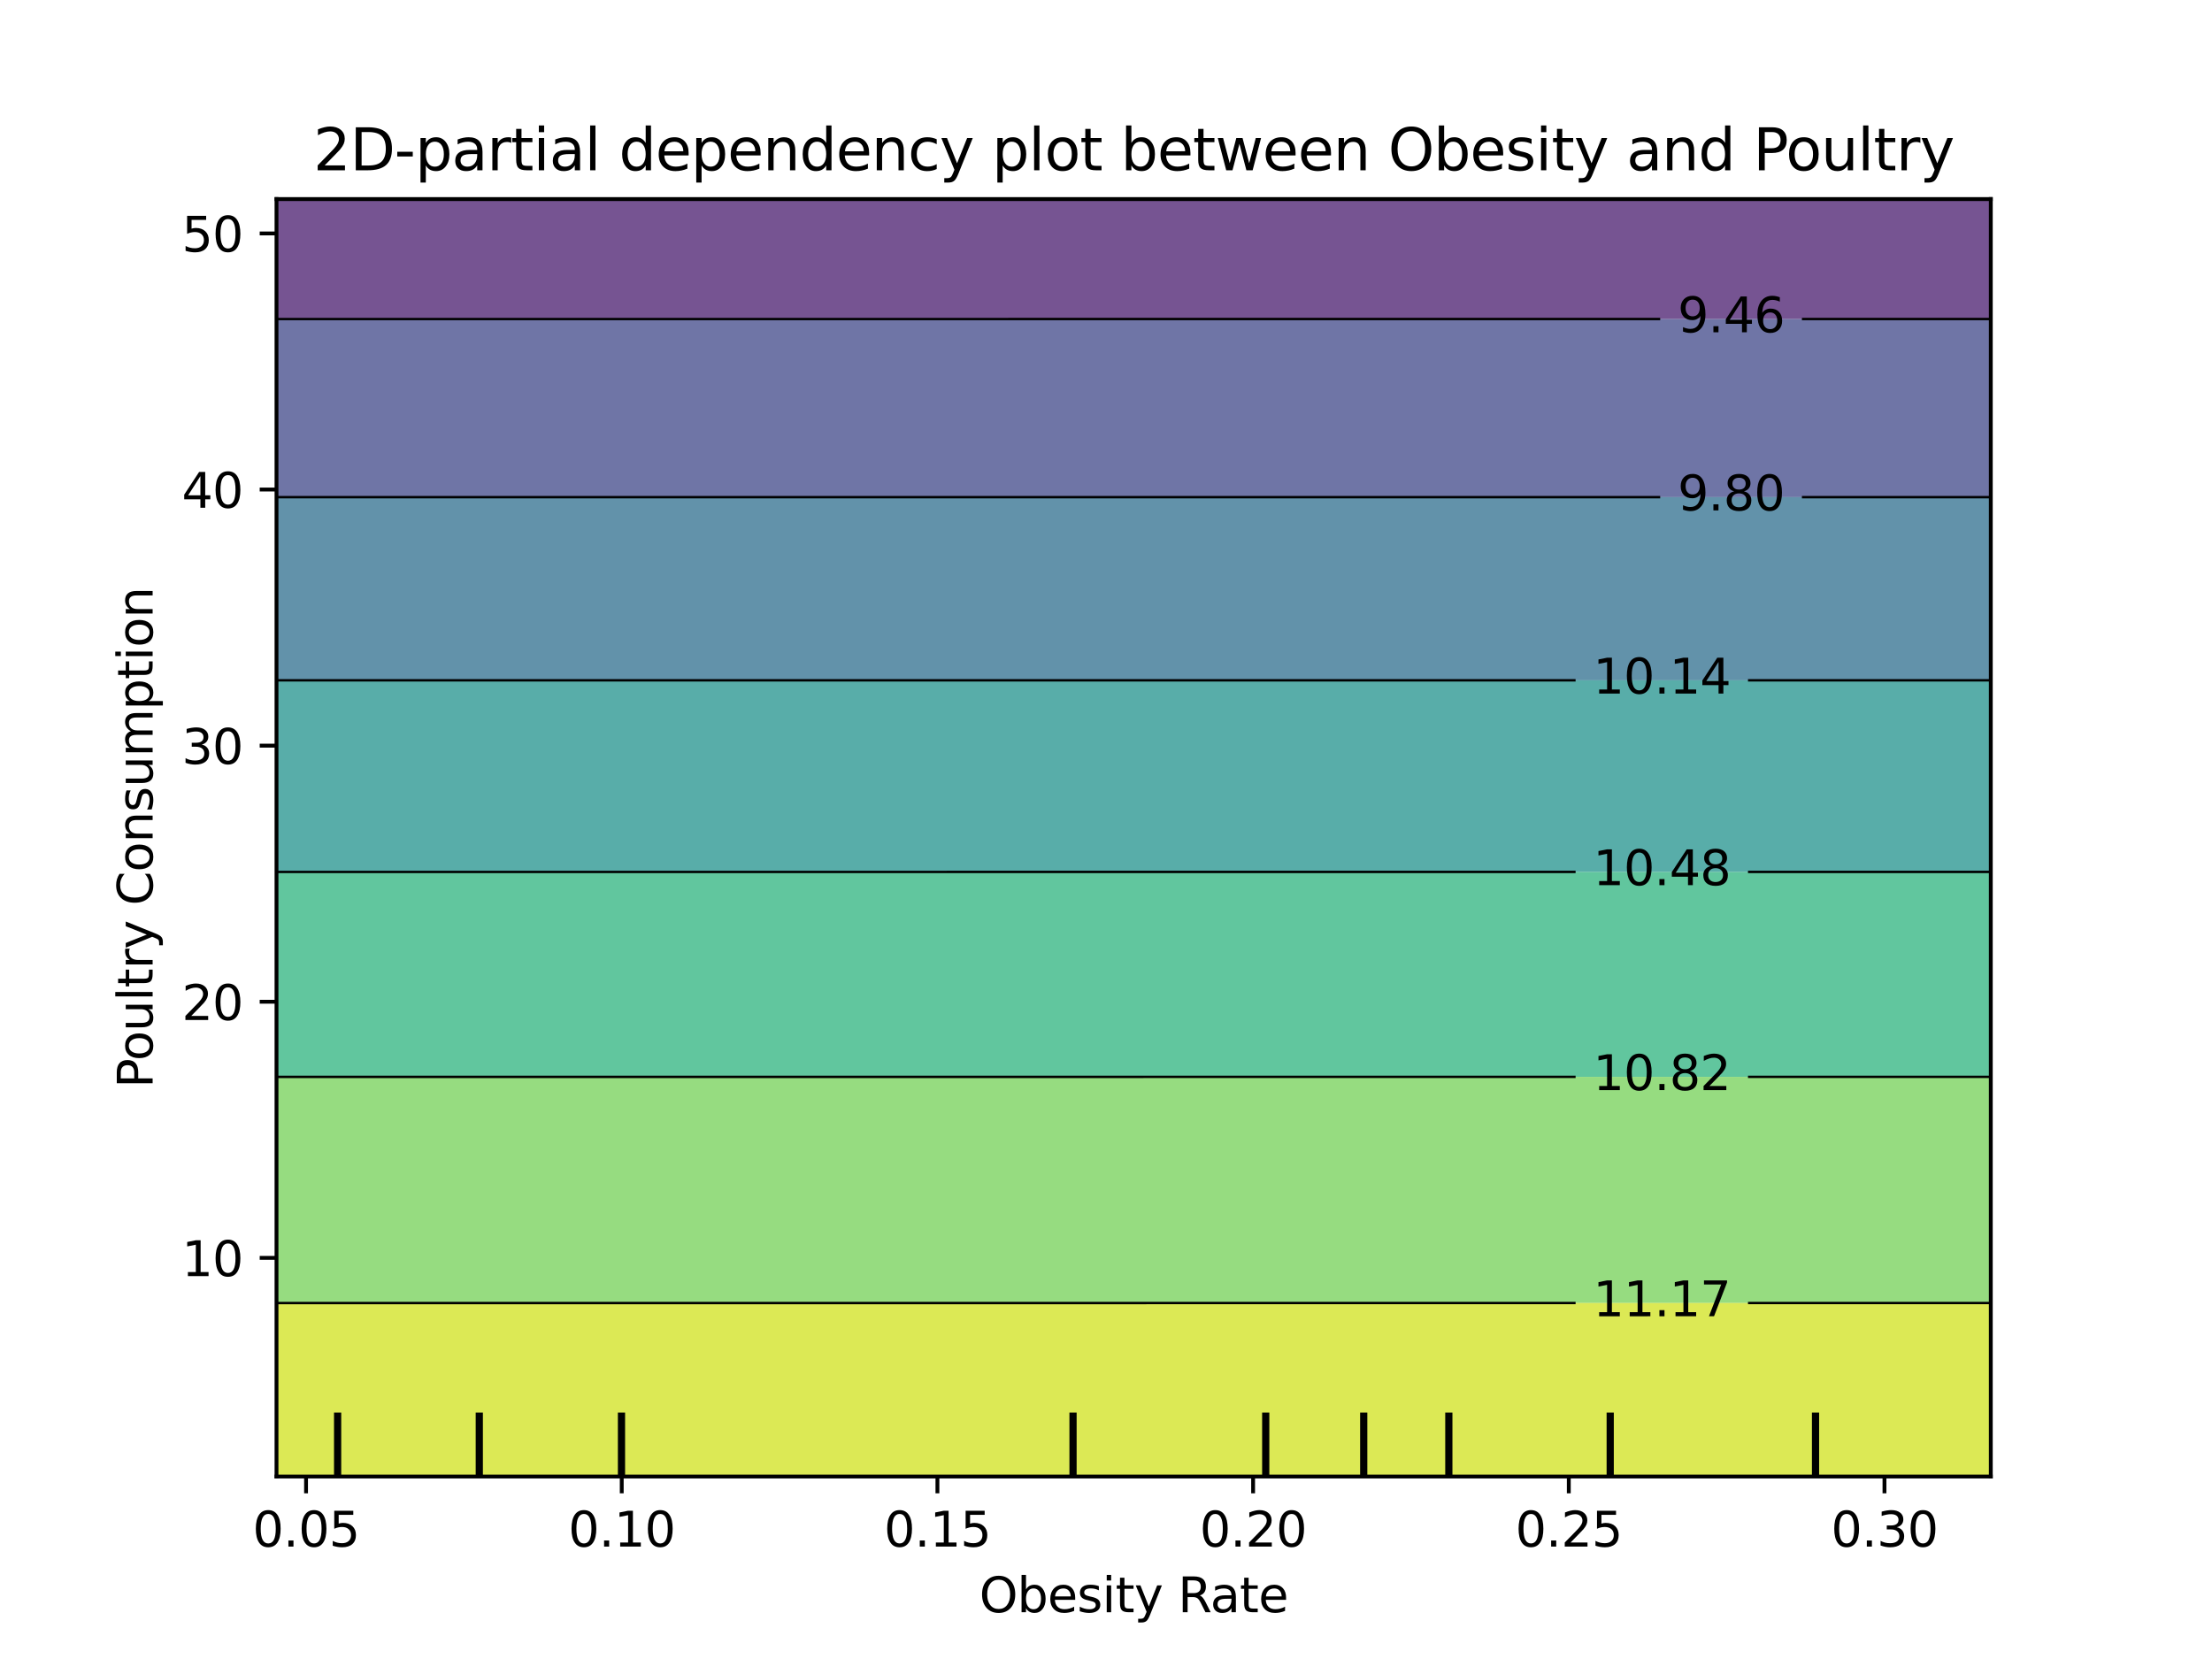 <?xml version="1.0" encoding="utf-8" standalone="no"?>
<!DOCTYPE svg PUBLIC "-//W3C//DTD SVG 1.1//EN"
  "http://www.w3.org/Graphics/SVG/1.1/DTD/svg11.dtd">
<svg xmlns:xlink="http://www.w3.org/1999/xlink" width="460.8pt" height="345.6pt" viewBox="0 0 460.8 345.6" xmlns="http://www.w3.org/2000/svg" version="1.1">
 <defs>
  <style type="text/css">*{stroke-linejoin: round; stroke-linecap: butt}</style>
 </defs>
 <g id="figure_1">
  <g id="patch_1">
   <path d="M 0 345.6 
L 460.8 345.6 
L 460.8 0 
L 0 0 
L 0 345.6 
z
" style="fill: none"/>
  </g>
  <g id="axes_1"/>
  <g id="axes_2">
   <g id="patch_2">
    <path d="M 57.6 307.584 
L 414.72 307.584 
L 414.72 41.472 
L 57.6 41.472 
L 57.6 307.584 
z
" style="fill: none"/>
   </g>
   <g id="PathCollection_1">
    <path d="M 61.207 66.466 
L 64.815 66.466 
L 68.422 66.466 
L 72.029 66.466 
L 75.636 66.465 
L 79.244 66.465 
L 82.851 66.465 
L 86.458 66.465 
L 90.065 66.465 
L 93.673 66.465 
L 97.28 66.465 
L 100.887 66.465 
L 104.495 66.465 
L 108.102 66.465 
L 111.709 66.465 
L 115.316 66.465 
L 118.924 66.465 
L 122.531 66.465 
L 126.138 66.465 
L 129.745 66.465 
L 133.353 66.465 
L 136.96 66.465 
L 140.567 66.465 
L 144.175 66.464 
L 147.782 66.464 
L 151.389 66.464 
L 154.996 66.464 
L 158.604 66.464 
L 162.211 66.464 
L 165.818 66.464 
L 169.425 66.464 
L 173.033 66.464 
L 176.64 66.464 
L 180.247 66.464 
L 183.855 66.464 
L 187.462 66.464 
L 191.069 66.464 
L 194.676 66.464 
L 198.284 66.464 
L 201.891 66.464 
L 205.498 66.464 
L 209.105 66.464 
L 212.713 66.463 
L 216.32 66.463 
L 219.927 66.463 
L 223.535 66.463 
L 227.142 66.463 
L 230.749 66.463 
L 234.356 66.463 
L 237.964 66.463 
L 241.571 66.463 
L 245.178 66.463 
L 248.785 66.463 
L 252.393 66.463 
L 256 66.463 
L 259.607 66.463 
L 263.215 66.463 
L 266.822 66.463 
L 270.429 66.463 
L 274.036 66.463 
L 277.644 66.463 
L 281.251 66.463 
L 284.858 66.462 
L 288.465 66.462 
L 292.073 66.462 
L 295.68 66.462 
L 299.287 66.462 
L 302.895 66.462 
L 306.502 66.462 
L 310.109 66.462 
L 313.716 66.462 
L 317.324 66.462 
L 320.931 66.462 
L 324.538 66.462 
L 328.145 66.462 
L 331.753 66.462 
L 335.36 66.462 
L 338.967 66.462 
L 342.575 66.462 
L 346.182 66.462 
L 349.789 66.462 
L 353.396 66.462 
L 357.004 66.462 
L 360.611 66.461 
L 364.218 66.461 
L 367.825 66.461 
L 371.433 66.461 
L 375.04 66.461 
L 378.647 66.461 
L 382.255 66.461 
L 385.862 66.461 
L 389.469 66.461 
L 393.076 66.461 
L 396.684 66.461 
L 400.291 66.461 
L 403.898 66.461 
L 407.505 66.461 
L 411.113 66.461 
L 414.72 66.461 
L 414.72 65.664 
L 414.72 62.976 
L 414.72 60.288 
L 414.72 57.6 
L 414.72 54.912 
L 414.72 52.224 
L 414.72 49.536 
L 414.72 46.848 
L 414.72 44.16 
L 414.72 41.472 
L 411.113 41.472 
L 407.505 41.472 
L 403.898 41.472 
L 400.291 41.472 
L 396.684 41.472 
L 393.076 41.472 
L 389.469 41.472 
L 385.862 41.472 
L 382.255 41.472 
L 378.647 41.472 
L 375.04 41.472 
L 371.433 41.472 
L 367.825 41.472 
L 364.218 41.472 
L 360.611 41.472 
L 357.004 41.472 
L 353.396 41.472 
L 349.789 41.472 
L 346.182 41.472 
L 342.575 41.472 
L 338.967 41.472 
L 335.36 41.472 
L 331.753 41.472 
L 328.145 41.472 
L 324.538 41.472 
L 320.931 41.472 
L 317.324 41.472 
L 313.716 41.472 
L 310.109 41.472 
L 306.502 41.472 
L 302.895 41.472 
L 299.287 41.472 
L 295.68 41.472 
L 292.073 41.472 
L 288.465 41.472 
L 284.858 41.472 
L 281.251 41.472 
L 277.644 41.472 
L 274.036 41.472 
L 270.429 41.472 
L 266.822 41.472 
L 263.215 41.472 
L 259.607 41.472 
L 256 41.472 
L 252.393 41.472 
L 248.785 41.472 
L 245.178 41.472 
L 241.571 41.472 
L 237.964 41.472 
L 234.356 41.472 
L 230.749 41.472 
L 227.142 41.472 
L 223.535 41.472 
L 219.927 41.472 
L 216.32 41.472 
L 212.713 41.472 
L 209.105 41.472 
L 205.498 41.472 
L 201.891 41.472 
L 198.284 41.472 
L 194.676 41.472 
L 191.069 41.472 
L 187.462 41.472 
L 183.855 41.472 
L 180.247 41.472 
L 176.64 41.472 
L 173.033 41.472 
L 169.425 41.472 
L 165.818 41.472 
L 162.211 41.472 
L 158.604 41.472 
L 154.996 41.472 
L 151.389 41.472 
L 147.782 41.472 
L 144.175 41.472 
L 140.567 41.472 
L 136.96 41.472 
L 133.353 41.472 
L 129.745 41.472 
L 126.138 41.472 
L 122.531 41.472 
L 118.924 41.472 
L 115.316 41.472 
L 111.709 41.472 
L 108.102 41.472 
L 104.495 41.472 
L 100.887 41.472 
L 97.28 41.472 
L 93.673 41.472 
L 90.065 41.472 
L 86.458 41.472 
L 82.851 41.472 
L 79.244 41.472 
L 75.636 41.472 
L 72.029 41.472 
L 68.422 41.472 
L 64.815 41.472 
L 61.207 41.472 
L 57.6 41.472 
L 57.6 44.16 
L 57.6 46.848 
L 57.6 49.536 
L 57.6 52.224 
L 57.6 54.912 
L 57.6 57.6 
L 57.6 60.288 
L 57.6 62.976 
L 57.6 65.664 
L 57.6 66.466 
z
" clip-path="url(#pb3f69b18c1)" style="fill: #481b6d; fill-opacity: 0.75"/>
   </g>
   <g id="PathCollection_2">
    <path d="M 61.207 103.572 
L 64.815 103.572 
L 68.422 103.572 
L 72.029 103.572 
L 75.636 103.572 
L 79.244 103.571 
L 82.851 103.571 
L 86.458 103.571 
L 90.065 103.571 
L 93.673 103.571 
L 97.28 103.571 
L 100.887 103.571 
L 104.495 103.571 
L 108.102 103.571 
L 111.709 103.571 
L 115.316 103.571 
L 118.924 103.571 
L 122.531 103.571 
L 126.138 103.571 
L 129.745 103.571 
L 133.353 103.571 
L 136.96 103.571 
L 140.567 103.571 
L 144.175 103.57 
L 147.782 103.57 
L 151.389 103.57 
L 154.996 103.57 
L 158.604 103.57 
L 162.211 103.57 
L 165.818 103.57 
L 169.425 103.57 
L 173.033 103.57 
L 176.64 103.57 
L 180.247 103.57 
L 183.855 103.57 
L 187.462 103.57 
L 191.069 103.57 
L 194.676 103.57 
L 198.284 103.57 
L 201.891 103.57 
L 205.498 103.57 
L 209.105 103.569 
L 212.713 103.569 
L 216.32 103.569 
L 219.927 103.569 
L 223.535 103.569 
L 227.142 103.569 
L 230.749 103.569 
L 234.356 103.569 
L 237.964 103.569 
L 241.571 103.569 
L 245.178 103.569 
L 248.785 103.569 
L 252.393 103.569 
L 256 103.569 
L 259.607 103.569 
L 263.215 103.569 
L 266.822 103.569 
L 270.429 103.569 
L 274.036 103.569 
L 277.644 103.568 
L 281.251 103.568 
L 284.858 103.568 
L 288.465 103.568 
L 292.073 103.568 
L 295.68 103.568 
L 299.287 103.568 
L 302.895 103.568 
L 306.502 103.568 
L 310.109 103.568 
L 313.716 103.568 
L 317.324 103.568 
L 320.931 103.568 
L 324.538 103.568 
L 328.145 103.568 
L 331.753 103.568 
L 335.36 103.568 
L 338.967 103.568 
L 342.575 103.568 
L 346.182 103.567 
L 349.789 103.567 
L 353.396 103.567 
L 357.004 103.567 
L 360.611 103.567 
L 364.218 103.567 
L 367.825 103.567 
L 371.433 103.567 
L 375.04 103.567 
L 378.647 103.567 
L 382.255 103.567 
L 385.862 103.567 
L 389.469 103.567 
L 393.076 103.567 
L 396.684 103.567 
L 400.291 103.567 
L 403.898 103.567 
L 407.505 103.567 
L 411.113 103.567 
L 414.72 103.567 
L 414.72 103.296 
L 414.72 100.608 
L 414.72 97.92 
L 414.72 95.232 
L 414.72 92.544 
L 414.72 89.856 
L 414.72 87.168 
L 414.72 84.48 
L 414.72 81.792 
L 414.72 79.104 
L 414.72 76.416 
L 414.72 73.728 
L 414.72 71.04 
L 414.72 68.352 
L 414.72 66.461 
L 411.113 66.461 
L 407.505 66.461 
L 403.898 66.461 
L 400.291 66.461 
L 396.684 66.461 
L 393.076 66.461 
L 389.469 66.461 
L 385.862 66.461 
L 382.255 66.461 
L 378.647 66.461 
L 375.04 66.461 
L 371.433 66.461 
L 367.825 66.461 
L 364.218 66.461 
L 360.611 66.461 
L 357.004 66.462 
L 353.396 66.462 
L 349.789 66.462 
L 346.182 66.462 
L 342.575 66.462 
L 338.967 66.462 
L 335.36 66.462 
L 331.753 66.462 
L 328.145 66.462 
L 324.538 66.462 
L 320.931 66.462 
L 317.324 66.462 
L 313.716 66.462 
L 310.109 66.462 
L 306.502 66.462 
L 302.895 66.462 
L 299.287 66.462 
L 295.68 66.462 
L 292.073 66.462 
L 288.465 66.462 
L 284.858 66.462 
L 281.251 66.463 
L 277.644 66.463 
L 274.036 66.463 
L 270.429 66.463 
L 266.822 66.463 
L 263.215 66.463 
L 259.607 66.463 
L 256 66.463 
L 252.393 66.463 
L 248.785 66.463 
L 245.178 66.463 
L 241.571 66.463 
L 237.964 66.463 
L 234.356 66.463 
L 230.749 66.463 
L 227.142 66.463 
L 223.535 66.463 
L 219.927 66.463 
L 216.32 66.463 
L 212.713 66.463 
L 209.105 66.464 
L 205.498 66.464 
L 201.891 66.464 
L 198.284 66.464 
L 194.676 66.464 
L 191.069 66.464 
L 187.462 66.464 
L 183.855 66.464 
L 180.247 66.464 
L 176.64 66.464 
L 173.033 66.464 
L 169.425 66.464 
L 165.818 66.464 
L 162.211 66.464 
L 158.604 66.464 
L 154.996 66.464 
L 151.389 66.464 
L 147.782 66.464 
L 144.175 66.464 
L 140.567 66.465 
L 136.96 66.465 
L 133.353 66.465 
L 129.745 66.465 
L 126.138 66.465 
L 122.531 66.465 
L 118.924 66.465 
L 115.316 66.465 
L 111.709 66.465 
L 108.102 66.465 
L 104.495 66.465 
L 100.887 66.465 
L 97.28 66.465 
L 93.673 66.465 
L 90.065 66.465 
L 86.458 66.465 
L 82.851 66.465 
L 79.244 66.465 
L 75.636 66.465 
L 72.029 66.466 
L 68.422 66.466 
L 64.815 66.466 
L 61.207 66.466 
L 57.6 66.466 
L 57.6 68.352 
L 57.6 71.04 
L 57.6 73.728 
L 57.6 76.416 
L 57.6 79.104 
L 57.6 81.792 
L 57.6 84.48 
L 57.6 87.168 
L 57.6 89.856 
L 57.6 92.544 
L 57.6 95.232 
L 57.6 97.92 
L 57.6 100.608 
L 57.6 103.296 
L 57.6 103.572 
z
" clip-path="url(#pb3f69b18c1)" style="fill: #3f4788; fill-opacity: 0.75"/>
   </g>
   <g id="PathCollection_3">
    <path d="M 61.207 141.726 
L 64.815 141.726 
L 68.422 141.726 
L 72.029 141.726 
L 75.636 141.726 
L 79.244 141.725 
L 82.851 141.725 
L 86.458 141.725 
L 90.065 141.725 
L 93.673 141.725 
L 97.28 141.725 
L 100.887 141.725 
L 104.495 141.725 
L 108.102 141.725 
L 111.709 141.725 
L 115.316 141.725 
L 118.924 141.725 
L 122.531 141.725 
L 126.138 141.725 
L 129.745 141.725 
L 133.353 141.725 
L 136.96 141.724 
L 140.567 141.724 
L 144.175 141.724 
L 147.782 141.724 
L 151.389 141.724 
L 154.996 141.724 
L 158.604 141.724 
L 162.211 141.724 
L 165.818 141.724 
L 169.425 141.724 
L 173.033 141.724 
L 176.64 141.724 
L 180.247 141.724 
L 183.855 141.724 
L 187.462 141.724 
L 191.069 141.724 
L 194.676 141.724 
L 198.284 141.723 
L 201.891 141.723 
L 205.498 141.723 
L 209.105 141.723 
L 212.713 141.723 
L 216.32 141.723 
L 219.927 141.723 
L 223.535 141.723 
L 227.142 141.723 
L 230.749 141.723 
L 234.356 141.723 
L 237.964 141.723 
L 241.571 141.723 
L 245.178 141.723 
L 248.785 141.723 
L 252.393 141.723 
L 256 141.723 
L 259.607 141.722 
L 263.215 141.722 
L 266.822 141.722 
L 270.429 141.722 
L 274.036 141.722 
L 277.644 141.722 
L 281.251 141.722 
L 284.858 141.722 
L 288.465 141.722 
L 292.073 141.722 
L 295.68 141.722 
L 299.287 141.722 
L 302.895 141.722 
L 306.502 141.722 
L 310.109 141.722 
L 313.716 141.722 
L 317.324 141.722 
L 320.931 141.722 
L 324.538 141.721 
L 328.145 141.721 
L 331.753 141.721 
L 335.36 141.721 
L 338.967 141.721 
L 342.575 141.721 
L 346.182 141.721 
L 349.789 141.721 
L 353.396 141.721 
L 357.004 141.721 
L 360.611 141.721 
L 364.218 141.721 
L 367.825 141.721 
L 371.433 141.721 
L 375.04 141.721 
L 378.647 141.721 
L 382.255 141.721 
L 385.862 141.721 
L 389.469 141.721 
L 393.076 141.72 
L 396.684 141.72 
L 400.291 141.72 
L 403.898 141.72 
L 407.505 141.72 
L 411.113 141.72 
L 414.72 141.72 
L 414.72 140.928 
L 414.72 138.24 
L 414.72 135.552 
L 414.72 132.864 
L 414.72 130.176 
L 414.72 127.488 
L 414.72 124.8 
L 414.72 122.112 
L 414.72 119.424 
L 414.72 116.736 
L 414.72 114.048 
L 414.72 111.36 
L 414.72 108.672 
L 414.72 105.984 
L 414.72 103.567 
L 411.113 103.567 
L 407.505 103.567 
L 403.898 103.567 
L 400.291 103.567 
L 396.684 103.567 
L 393.076 103.567 
L 389.469 103.567 
L 385.862 103.567 
L 382.255 103.567 
L 378.647 103.567 
L 375.04 103.567 
L 371.433 103.567 
L 367.825 103.567 
L 364.218 103.567 
L 360.611 103.567 
L 357.004 103.567 
L 353.396 103.567 
L 349.789 103.567 
L 346.182 103.567 
L 342.575 103.568 
L 338.967 103.568 
L 335.36 103.568 
L 331.753 103.568 
L 328.145 103.568 
L 324.538 103.568 
L 320.931 103.568 
L 317.324 103.568 
L 313.716 103.568 
L 310.109 103.568 
L 306.502 103.568 
L 302.895 103.568 
L 299.287 103.568 
L 295.68 103.568 
L 292.073 103.568 
L 288.465 103.568 
L 284.858 103.568 
L 281.251 103.568 
L 277.644 103.568 
L 274.036 103.569 
L 270.429 103.569 
L 266.822 103.569 
L 263.215 103.569 
L 259.607 103.569 
L 256 103.569 
L 252.393 103.569 
L 248.785 103.569 
L 245.178 103.569 
L 241.571 103.569 
L 237.964 103.569 
L 234.356 103.569 
L 230.749 103.569 
L 227.142 103.569 
L 223.535 103.569 
L 219.927 103.569 
L 216.32 103.569 
L 212.713 103.569 
L 209.105 103.569 
L 205.498 103.57 
L 201.891 103.57 
L 198.284 103.57 
L 194.676 103.57 
L 191.069 103.57 
L 187.462 103.57 
L 183.855 103.57 
L 180.247 103.57 
L 176.64 103.57 
L 173.033 103.57 
L 169.425 103.57 
L 165.818 103.57 
L 162.211 103.57 
L 158.604 103.57 
L 154.996 103.57 
L 151.389 103.57 
L 147.782 103.57 
L 144.175 103.57 
L 140.567 103.571 
L 136.96 103.571 
L 133.353 103.571 
L 129.745 103.571 
L 126.138 103.571 
L 122.531 103.571 
L 118.924 103.571 
L 115.316 103.571 
L 111.709 103.571 
L 108.102 103.571 
L 104.495 103.571 
L 100.887 103.571 
L 97.28 103.571 
L 93.673 103.571 
L 90.065 103.571 
L 86.458 103.571 
L 82.851 103.571 
L 79.244 103.571 
L 75.636 103.572 
L 72.029 103.572 
L 68.422 103.572 
L 64.815 103.572 
L 61.207 103.572 
L 57.6 103.572 
L 57.6 105.984 
L 57.6 108.672 
L 57.6 111.36 
L 57.6 114.048 
L 57.6 116.736 
L 57.6 119.424 
L 57.6 122.112 
L 57.6 124.8 
L 57.6 127.488 
L 57.6 130.176 
L 57.6 132.864 
L 57.6 135.552 
L 57.6 138.24 
L 57.6 140.928 
L 57.6 141.726 
z
" clip-path="url(#pb3f69b18c1)" style="fill: #2e6e8e; fill-opacity: 0.75"/>
   </g>
   <g id="PathCollection_4">
    <path d="M 61.207 181.642 
L 64.815 181.642 
L 68.422 181.642 
L 72.029 181.642 
L 75.636 181.642 
L 79.244 181.642 
L 82.851 181.642 
L 86.458 181.642 
L 90.065 181.641 
L 93.673 181.641 
L 97.28 181.641 
L 100.887 181.641 
L 104.495 181.641 
L 108.102 181.641 
L 111.709 181.641 
L 115.316 181.641 
L 118.924 181.641 
L 122.531 181.641 
L 126.138 181.641 
L 129.745 181.641 
L 133.353 181.641 
L 136.96 181.641 
L 140.567 181.641 
L 144.175 181.64 
L 147.782 181.64 
L 151.389 181.64 
L 154.996 181.64 
L 158.604 181.64 
L 162.211 181.64 
L 165.818 181.64 
L 169.425 181.64 
L 173.033 181.64 
L 176.64 181.64 
L 180.247 181.64 
L 183.855 181.64 
L 187.462 181.64 
L 191.069 181.64 
L 194.676 181.64 
L 198.284 181.639 
L 201.891 181.639 
L 205.498 181.639 
L 209.105 181.639 
L 212.713 181.639 
L 216.32 181.639 
L 219.927 181.639 
L 223.535 181.639 
L 227.142 181.639 
L 230.749 181.639 
L 234.356 181.639 
L 237.964 181.639 
L 241.571 181.639 
L 245.178 181.639 
L 248.785 181.639 
L 252.393 181.639 
L 256 181.638 
L 259.607 181.638 
L 263.215 181.638 
L 266.822 181.638 
L 270.429 181.638 
L 274.036 181.638 
L 277.644 181.638 
L 281.251 181.638 
L 284.858 181.638 
L 288.465 181.638 
L 292.073 181.638 
L 295.68 181.638 
L 299.287 181.638 
L 302.895 181.638 
L 306.502 181.638 
L 310.109 181.638 
L 313.716 181.637 
L 317.324 181.637 
L 320.931 181.637 
L 324.538 181.637 
L 328.145 181.637 
L 331.753 181.637 
L 335.36 181.637 
L 338.967 181.637 
L 342.575 181.637 
L 346.182 181.637 
L 349.789 181.637 
L 353.396 181.637 
L 357.004 181.637 
L 360.611 181.637 
L 364.218 181.637 
L 367.825 181.637 
L 371.433 181.637 
L 375.04 181.636 
L 378.647 181.636 
L 382.255 181.636 
L 385.862 181.636 
L 389.469 181.636 
L 393.076 181.636 
L 396.684 181.636 
L 400.291 181.636 
L 403.898 181.636 
L 407.505 181.636 
L 411.113 181.636 
L 414.72 181.636 
L 414.72 181.248 
L 414.72 178.56 
L 414.72 175.872 
L 414.72 173.184 
L 414.72 170.496 
L 414.72 167.808 
L 414.72 165.12 
L 414.72 162.432 
L 414.72 159.744 
L 414.72 157.056 
L 414.72 154.368 
L 414.72 151.68 
L 414.72 148.992 
L 414.72 146.304 
L 414.72 143.616 
L 414.72 141.72 
L 411.113 141.72 
L 407.505 141.72 
L 403.898 141.72 
L 400.291 141.72 
L 396.684 141.72 
L 393.076 141.72 
L 389.469 141.721 
L 385.862 141.721 
L 382.255 141.721 
L 378.647 141.721 
L 375.04 141.721 
L 371.433 141.721 
L 367.825 141.721 
L 364.218 141.721 
L 360.611 141.721 
L 357.004 141.721 
L 353.396 141.721 
L 349.789 141.721 
L 346.182 141.721 
L 342.575 141.721 
L 338.967 141.721 
L 335.36 141.721 
L 331.753 141.721 
L 328.145 141.721 
L 324.538 141.721 
L 320.931 141.722 
L 317.324 141.722 
L 313.716 141.722 
L 310.109 141.722 
L 306.502 141.722 
L 302.895 141.722 
L 299.287 141.722 
L 295.68 141.722 
L 292.073 141.722 
L 288.465 141.722 
L 284.858 141.722 
L 281.251 141.722 
L 277.644 141.722 
L 274.036 141.722 
L 270.429 141.722 
L 266.822 141.722 
L 263.215 141.722 
L 259.607 141.722 
L 256 141.723 
L 252.393 141.723 
L 248.785 141.723 
L 245.178 141.723 
L 241.571 141.723 
L 237.964 141.723 
L 234.356 141.723 
L 230.749 141.723 
L 227.142 141.723 
L 223.535 141.723 
L 219.927 141.723 
L 216.32 141.723 
L 212.713 141.723 
L 209.105 141.723 
L 205.498 141.723 
L 201.891 141.723 
L 198.284 141.723 
L 194.676 141.724 
L 191.069 141.724 
L 187.462 141.724 
L 183.855 141.724 
L 180.247 141.724 
L 176.64 141.724 
L 173.033 141.724 
L 169.425 141.724 
L 165.818 141.724 
L 162.211 141.724 
L 158.604 141.724 
L 154.996 141.724 
L 151.389 141.724 
L 147.782 141.724 
L 144.175 141.724 
L 140.567 141.724 
L 136.96 141.724 
L 133.353 141.725 
L 129.745 141.725 
L 126.138 141.725 
L 122.531 141.725 
L 118.924 141.725 
L 115.316 141.725 
L 111.709 141.725 
L 108.102 141.725 
L 104.495 141.725 
L 100.887 141.725 
L 97.28 141.725 
L 93.673 141.725 
L 90.065 141.725 
L 86.458 141.725 
L 82.851 141.725 
L 79.244 141.725 
L 75.636 141.726 
L 72.029 141.726 
L 68.422 141.726 
L 64.815 141.726 
L 61.207 141.726 
L 57.6 141.726 
L 57.6 143.616 
L 57.6 146.304 
L 57.6 148.992 
L 57.6 151.68 
L 57.6 154.368 
L 57.6 157.056 
L 57.6 159.744 
L 57.6 162.432 
L 57.6 165.12 
L 57.6 167.808 
L 57.6 170.496 
L 57.6 173.184 
L 57.6 175.872 
L 57.6 178.56 
L 57.6 181.248 
L 57.6 181.642 
z
" clip-path="url(#pb3f69b18c1)" style="fill: #21918c; fill-opacity: 0.75"/>
   </g>
   <g id="PathCollection_5">
    <path d="M 61.207 224.335 
L 64.815 224.335 
L 68.422 224.335 
L 72.029 224.335 
L 75.636 224.335 
L 79.244 224.335 
L 82.851 224.335 
L 86.458 224.335 
L 90.065 224.335 
L 93.673 224.334 
L 97.28 224.334 
L 100.887 224.334 
L 104.495 224.334 
L 108.102 224.334 
L 111.709 224.334 
L 115.316 224.334 
L 118.924 224.334 
L 122.531 224.334 
L 126.138 224.334 
L 129.745 224.334 
L 133.353 224.334 
L 136.96 224.334 
L 140.567 224.333 
L 144.175 224.333 
L 147.782 224.333 
L 151.389 224.333 
L 154.996 224.333 
L 158.604 224.333 
L 162.211 224.333 
L 165.818 224.333 
L 169.425 224.333 
L 173.033 224.333 
L 176.64 224.333 
L 180.247 224.333 
L 183.855 224.333 
L 187.462 224.333 
L 191.069 224.332 
L 194.676 224.332 
L 198.284 224.332 
L 201.891 224.332 
L 205.498 224.332 
L 209.105 224.332 
L 212.713 224.332 
L 216.32 224.332 
L 219.927 224.332 
L 223.535 224.332 
L 227.142 224.332 
L 230.749 224.332 
L 234.356 224.332 
L 237.964 224.332 
L 241.571 224.331 
L 245.178 224.331 
L 248.785 224.331 
L 252.393 224.331 
L 256 224.331 
L 259.607 224.331 
L 263.215 224.331 
L 266.822 224.331 
L 270.429 224.331 
L 274.036 224.331 
L 277.644 224.331 
L 281.251 224.331 
L 284.858 224.331 
L 288.465 224.331 
L 292.073 224.33 
L 295.68 224.33 
L 299.287 224.33 
L 302.895 224.33 
L 306.502 224.33 
L 310.109 224.33 
L 313.716 224.33 
L 317.324 224.33 
L 320.931 224.33 
L 324.538 224.33 
L 328.145 224.33 
L 331.753 224.33 
L 335.36 224.33 
L 338.967 224.33 
L 342.575 224.33 
L 346.182 224.329 
L 349.789 224.329 
L 353.396 224.329 
L 357.004 224.329 
L 360.611 224.329 
L 364.218 224.329 
L 367.825 224.329 
L 371.433 224.329 
L 375.04 224.329 
L 378.647 224.329 
L 382.255 224.329 
L 385.862 224.329 
L 389.469 224.329 
L 393.076 224.329 
L 396.684 224.329 
L 400.291 224.329 
L 403.898 224.328 
L 407.505 224.328 
L 411.113 224.328 
L 414.72 224.328 
L 414.72 224.256 
L 414.72 221.568 
L 414.72 218.88 
L 414.72 216.192 
L 414.72 213.504 
L 414.72 210.816 
L 414.72 208.128 
L 414.72 205.44 
L 414.72 202.752 
L 414.72 200.064 
L 414.72 197.376 
L 414.72 194.688 
L 414.72 192 
L 414.72 189.312 
L 414.72 186.624 
L 414.72 183.936 
L 414.72 181.636 
L 411.113 181.636 
L 407.505 181.636 
L 403.898 181.636 
L 400.291 181.636 
L 396.684 181.636 
L 393.076 181.636 
L 389.469 181.636 
L 385.862 181.636 
L 382.255 181.636 
L 378.647 181.636 
L 375.04 181.636 
L 371.433 181.637 
L 367.825 181.637 
L 364.218 181.637 
L 360.611 181.637 
L 357.004 181.637 
L 353.396 181.637 
L 349.789 181.637 
L 346.182 181.637 
L 342.575 181.637 
L 338.967 181.637 
L 335.36 181.637 
L 331.753 181.637 
L 328.145 181.637 
L 324.538 181.637 
L 320.931 181.637 
L 317.324 181.637 
L 313.716 181.637 
L 310.109 181.638 
L 306.502 181.638 
L 302.895 181.638 
L 299.287 181.638 
L 295.68 181.638 
L 292.073 181.638 
L 288.465 181.638 
L 284.858 181.638 
L 281.251 181.638 
L 277.644 181.638 
L 274.036 181.638 
L 270.429 181.638 
L 266.822 181.638 
L 263.215 181.638 
L 259.607 181.638 
L 256 181.638 
L 252.393 181.639 
L 248.785 181.639 
L 245.178 181.639 
L 241.571 181.639 
L 237.964 181.639 
L 234.356 181.639 
L 230.749 181.639 
L 227.142 181.639 
L 223.535 181.639 
L 219.927 181.639 
L 216.32 181.639 
L 212.713 181.639 
L 209.105 181.639 
L 205.498 181.639 
L 201.891 181.639 
L 198.284 181.639 
L 194.676 181.64 
L 191.069 181.64 
L 187.462 181.64 
L 183.855 181.64 
L 180.247 181.64 
L 176.64 181.64 
L 173.033 181.64 
L 169.425 181.64 
L 165.818 181.64 
L 162.211 181.64 
L 158.604 181.64 
L 154.996 181.64 
L 151.389 181.64 
L 147.782 181.64 
L 144.175 181.64 
L 140.567 181.641 
L 136.96 181.641 
L 133.353 181.641 
L 129.745 181.641 
L 126.138 181.641 
L 122.531 181.641 
L 118.924 181.641 
L 115.316 181.641 
L 111.709 181.641 
L 108.102 181.641 
L 104.495 181.641 
L 100.887 181.641 
L 97.28 181.641 
L 93.673 181.641 
L 90.065 181.641 
L 86.458 181.642 
L 82.851 181.642 
L 79.244 181.642 
L 75.636 181.642 
L 72.029 181.642 
L 68.422 181.642 
L 64.815 181.642 
L 61.207 181.642 
L 57.6 181.642 
L 57.6 183.936 
L 57.6 186.624 
L 57.6 189.312 
L 57.6 192 
L 57.6 194.688 
L 57.6 197.376 
L 57.6 200.064 
L 57.6 202.752 
L 57.6 205.44 
L 57.6 208.128 
L 57.6 210.816 
L 57.6 213.504 
L 57.6 216.192 
L 57.6 218.88 
L 57.6 221.568 
L 57.6 224.256 
L 57.6 224.335 
z
" clip-path="url(#pb3f69b18c1)" style="fill: #2db27d; fill-opacity: 0.75"/>
   </g>
   <g id="PathCollection_6">
    <path d="M 61.207 271.448 
L 64.815 271.448 
L 68.422 271.448 
L 72.029 271.448 
L 75.636 271.447 
L 79.244 271.447 
L 82.851 271.447 
L 86.458 271.447 
L 90.065 271.447 
L 93.673 271.447 
L 97.28 271.447 
L 100.887 271.447 
L 104.495 271.447 
L 108.102 271.447 
L 111.709 271.447 
L 115.316 271.446 
L 118.924 271.446 
L 122.531 271.446 
L 126.138 271.446 
L 129.745 271.446 
L 133.353 271.446 
L 136.96 271.446 
L 140.567 271.446 
L 144.175 271.446 
L 147.782 271.446 
L 151.389 271.446 
L 154.996 271.445 
L 158.604 271.445 
L 162.211 271.445 
L 165.818 271.445 
L 169.425 271.445 
L 173.033 271.445 
L 176.64 271.445 
L 180.247 271.445 
L 183.855 271.445 
L 187.462 271.445 
L 191.069 271.445 
L 194.676 271.445 
L 198.284 271.444 
L 201.891 271.444 
L 205.498 271.444 
L 209.105 271.444 
L 212.713 271.444 
L 216.32 271.444 
L 219.927 271.444 
L 223.535 271.444 
L 227.142 271.444 
L 230.749 271.444 
L 234.356 271.444 
L 237.964 271.444 
L 241.571 271.443 
L 245.178 271.443 
L 248.785 271.443 
L 252.393 271.443 
L 256 271.443 
L 259.607 271.443 
L 263.215 271.443 
L 266.822 271.443 
L 270.429 271.443 
L 274.036 271.443 
L 277.644 271.443 
L 281.251 271.443 
L 284.858 271.443 
L 288.465 271.442 
L 292.073 271.442 
L 295.68 271.442 
L 299.287 271.442 
L 302.895 271.442 
L 306.502 271.442 
L 310.109 271.442 
L 313.716 271.442 
L 317.324 271.442 
L 320.931 271.442 
L 324.538 271.442 
L 328.145 271.442 
L 331.753 271.442 
L 335.36 271.441 
L 338.967 271.441 
L 342.575 271.441 
L 346.182 271.441 
L 349.789 271.441 
L 353.396 271.441 
L 357.004 271.441 
L 360.611 271.441 
L 364.218 271.441 
L 367.825 271.441 
L 371.433 271.441 
L 375.04 271.441 
L 378.647 271.441 
L 382.255 271.441 
L 385.862 271.44 
L 389.469 271.44 
L 393.076 271.44 
L 396.684 271.44 
L 400.291 271.44 
L 403.898 271.44 
L 407.505 271.44 
L 411.113 271.44 
L 414.72 271.44 
L 414.72 269.952 
L 414.72 267.264 
L 414.72 264.576 
L 414.72 261.888 
L 414.72 259.2 
L 414.72 256.512 
L 414.72 253.824 
L 414.72 251.136 
L 414.72 248.448 
L 414.72 245.76 
L 414.72 243.072 
L 414.72 240.384 
L 414.72 237.696 
L 414.72 235.008 
L 414.72 232.32 
L 414.72 229.632 
L 414.72 226.944 
L 414.72 224.328 
L 411.113 224.328 
L 407.505 224.328 
L 403.898 224.328 
L 400.291 224.329 
L 396.684 224.329 
L 393.076 224.329 
L 389.469 224.329 
L 385.862 224.329 
L 382.255 224.329 
L 378.647 224.329 
L 375.04 224.329 
L 371.433 224.329 
L 367.825 224.329 
L 364.218 224.329 
L 360.611 224.329 
L 357.004 224.329 
L 353.396 224.329 
L 349.789 224.329 
L 346.182 224.329 
L 342.575 224.33 
L 338.967 224.33 
L 335.36 224.33 
L 331.753 224.33 
L 328.145 224.33 
L 324.538 224.33 
L 320.931 224.33 
L 317.324 224.33 
L 313.716 224.33 
L 310.109 224.33 
L 306.502 224.33 
L 302.895 224.33 
L 299.287 224.33 
L 295.68 224.33 
L 292.073 224.33 
L 288.465 224.331 
L 284.858 224.331 
L 281.251 224.331 
L 277.644 224.331 
L 274.036 224.331 
L 270.429 224.331 
L 266.822 224.331 
L 263.215 224.331 
L 259.607 224.331 
L 256 224.331 
L 252.393 224.331 
L 248.785 224.331 
L 245.178 224.331 
L 241.571 224.331 
L 237.964 224.332 
L 234.356 224.332 
L 230.749 224.332 
L 227.142 224.332 
L 223.535 224.332 
L 219.927 224.332 
L 216.32 224.332 
L 212.713 224.332 
L 209.105 224.332 
L 205.498 224.332 
L 201.891 224.332 
L 198.284 224.332 
L 194.676 224.332 
L 191.069 224.332 
L 187.462 224.333 
L 183.855 224.333 
L 180.247 224.333 
L 176.64 224.333 
L 173.033 224.333 
L 169.425 224.333 
L 165.818 224.333 
L 162.211 224.333 
L 158.604 224.333 
L 154.996 224.333 
L 151.389 224.333 
L 147.782 224.333 
L 144.175 224.333 
L 140.567 224.333 
L 136.96 224.334 
L 133.353 224.334 
L 129.745 224.334 
L 126.138 224.334 
L 122.531 224.334 
L 118.924 224.334 
L 115.316 224.334 
L 111.709 224.334 
L 108.102 224.334 
L 104.495 224.334 
L 100.887 224.334 
L 97.28 224.334 
L 93.673 224.334 
L 90.065 224.335 
L 86.458 224.335 
L 82.851 224.335 
L 79.244 224.335 
L 75.636 224.335 
L 72.029 224.335 
L 68.422 224.335 
L 64.815 224.335 
L 61.207 224.335 
L 57.6 224.335 
L 57.6 226.944 
L 57.6 229.632 
L 57.6 232.32 
L 57.6 235.008 
L 57.6 237.696 
L 57.6 240.384 
L 57.6 243.072 
L 57.6 245.76 
L 57.6 248.448 
L 57.6 251.136 
L 57.6 253.824 
L 57.6 256.512 
L 57.6 259.2 
L 57.6 261.888 
L 57.6 264.576 
L 57.6 267.264 
L 57.6 269.952 
L 57.6 271.448 
z
" clip-path="url(#pb3f69b18c1)" style="fill: #73d056; fill-opacity: 0.75"/>
   </g>
   <g id="PathCollection_7">
    <path d="M 61.207 307.584 
L 64.815 307.584 
L 68.422 307.584 
L 72.029 307.584 
L 75.636 307.584 
L 79.244 307.584 
L 82.851 307.584 
L 86.458 307.584 
L 90.065 307.584 
L 93.673 307.584 
L 97.28 307.584 
L 100.887 307.584 
L 104.495 307.584 
L 108.102 307.584 
L 111.709 307.584 
L 115.316 307.584 
L 118.924 307.584 
L 122.531 307.584 
L 126.138 307.584 
L 129.745 307.584 
L 133.353 307.584 
L 136.96 307.584 
L 140.567 307.584 
L 144.175 307.584 
L 147.782 307.584 
L 151.389 307.584 
L 154.996 307.584 
L 158.604 307.584 
L 162.211 307.584 
L 165.818 307.584 
L 169.425 307.584 
L 173.033 307.584 
L 176.64 307.584 
L 180.247 307.584 
L 183.855 307.584 
L 187.462 307.584 
L 191.069 307.584 
L 194.676 307.584 
L 198.284 307.584 
L 201.891 307.584 
L 205.498 307.584 
L 209.105 307.584 
L 212.713 307.584 
L 216.32 307.584 
L 219.927 307.584 
L 223.535 307.584 
L 227.142 307.584 
L 230.749 307.584 
L 234.356 307.584 
L 237.964 307.584 
L 241.571 307.584 
L 245.178 307.584 
L 248.785 307.584 
L 252.393 307.584 
L 256 307.584 
L 259.607 307.584 
L 263.215 307.584 
L 266.822 307.584 
L 270.429 307.584 
L 274.036 307.584 
L 277.644 307.584 
L 281.251 307.584 
L 284.858 307.584 
L 288.465 307.584 
L 292.073 307.584 
L 295.68 307.584 
L 299.287 307.584 
L 302.895 307.584 
L 306.502 307.584 
L 310.109 307.584 
L 313.716 307.584 
L 317.324 307.584 
L 320.931 307.584 
L 324.538 307.584 
L 328.145 307.584 
L 331.753 307.584 
L 335.36 307.584 
L 338.967 307.584 
L 342.575 307.584 
L 346.182 307.584 
L 349.789 307.584 
L 353.396 307.584 
L 357.004 307.584 
L 360.611 307.584 
L 364.218 307.584 
L 367.825 307.584 
L 371.433 307.584 
L 375.04 307.584 
L 378.647 307.584 
L 382.255 307.584 
L 385.862 307.584 
L 389.469 307.584 
L 393.076 307.584 
L 396.684 307.584 
L 400.291 307.584 
L 403.898 307.584 
L 407.505 307.584 
L 411.113 307.584 
L 414.72 307.584 
L 414.72 304.896 
L 414.72 302.208 
L 414.72 299.52 
L 414.72 296.832 
L 414.72 294.144 
L 414.72 291.456 
L 414.72 288.768 
L 414.72 286.08 
L 414.72 283.392 
L 414.72 280.704 
L 414.72 278.016 
L 414.72 275.328 
L 414.72 272.64 
L 414.72 271.44 
L 411.113 271.44 
L 407.505 271.44 
L 403.898 271.44 
L 400.291 271.44 
L 396.684 271.44 
L 393.076 271.44 
L 389.469 271.44 
L 385.862 271.44 
L 382.255 271.441 
L 378.647 271.441 
L 375.04 271.441 
L 371.433 271.441 
L 367.825 271.441 
L 364.218 271.441 
L 360.611 271.441 
L 357.004 271.441 
L 353.396 271.441 
L 349.789 271.441 
L 346.182 271.441 
L 342.575 271.441 
L 338.967 271.441 
L 335.36 271.441 
L 331.753 271.442 
L 328.145 271.442 
L 324.538 271.442 
L 320.931 271.442 
L 317.324 271.442 
L 313.716 271.442 
L 310.109 271.442 
L 306.502 271.442 
L 302.895 271.442 
L 299.287 271.442 
L 295.68 271.442 
L 292.073 271.442 
L 288.465 271.442 
L 284.858 271.443 
L 281.251 271.443 
L 277.644 271.443 
L 274.036 271.443 
L 270.429 271.443 
L 266.822 271.443 
L 263.215 271.443 
L 259.607 271.443 
L 256 271.443 
L 252.393 271.443 
L 248.785 271.443 
L 245.178 271.443 
L 241.571 271.443 
L 237.964 271.444 
L 234.356 271.444 
L 230.749 271.444 
L 227.142 271.444 
L 223.535 271.444 
L 219.927 271.444 
L 216.32 271.444 
L 212.713 271.444 
L 209.105 271.444 
L 205.498 271.444 
L 201.891 271.444 
L 198.284 271.444 
L 194.676 271.445 
L 191.069 271.445 
L 187.462 271.445 
L 183.855 271.445 
L 180.247 271.445 
L 176.64 271.445 
L 173.033 271.445 
L 169.425 271.445 
L 165.818 271.445 
L 162.211 271.445 
L 158.604 271.445 
L 154.996 271.445 
L 151.389 271.446 
L 147.782 271.446 
L 144.175 271.446 
L 140.567 271.446 
L 136.96 271.446 
L 133.353 271.446 
L 129.745 271.446 
L 126.138 271.446 
L 122.531 271.446 
L 118.924 271.446 
L 115.316 271.446 
L 111.709 271.447 
L 108.102 271.447 
L 104.495 271.447 
L 100.887 271.447 
L 97.28 271.447 
L 93.673 271.447 
L 90.065 271.447 
L 86.458 271.447 
L 82.851 271.447 
L 79.244 271.447 
L 75.636 271.447 
L 72.029 271.448 
L 68.422 271.448 
L 64.815 271.448 
L 61.207 271.448 
L 57.6 271.448 
L 57.6 272.64 
L 57.6 275.328 
L 57.6 278.016 
L 57.6 280.704 
L 57.6 283.392 
L 57.6 286.08 
L 57.6 288.768 
L 57.6 291.456 
L 57.6 294.144 
L 57.6 296.832 
L 57.6 299.52 
L 57.6 302.208 
L 57.6 304.896 
L 57.6 307.584 
z
" clip-path="url(#pb3f69b18c1)" style="fill: #d0e11c; fill-opacity: 0.75"/>
   </g>
   <g id="matplotlib.axis_1">
    <g id="xtick_1">
     <g id="line2d_1">
      <defs>
       <path id="mac7c4b6f63" d="M 0 0 
L 0 3.5 
" style="stroke: #000000; stroke-width: 0.8"/>
      </defs>
      <g>
       <use xlink:href="#mac7c4b6f63" x="63.755" y="307.584" style="stroke: #000000; stroke-width: 0.8"/>
      </g>
     </g>
     <g id="text_1">
      <!-- 0.05 -->
      <g transform="translate(52.623 322.182) scale(0.1 -0.1)">
       <defs>
        <path id="DejaVuSans-30" d="M 2034 4250 
Q 1547 4250 1301 3770 
Q 1056 3291 1056 2328 
Q 1056 1369 1301 889 
Q 1547 409 2034 409 
Q 2525 409 2770 889 
Q 3016 1369 3016 2328 
Q 3016 3291 2770 3770 
Q 2525 4250 2034 4250 
z
M 2034 4750 
Q 2819 4750 3233 4129 
Q 3647 3509 3647 2328 
Q 3647 1150 3233 529 
Q 2819 -91 2034 -91 
Q 1250 -91 836 529 
Q 422 1150 422 2328 
Q 422 3509 836 4129 
Q 1250 4750 2034 4750 
z
" transform="scale(0.016)"/>
        <path id="DejaVuSans-2e" d="M 684 794 
L 1344 794 
L 1344 0 
L 684 0 
L 684 794 
z
" transform="scale(0.016)"/>
        <path id="DejaVuSans-35" d="M 691 4666 
L 3169 4666 
L 3169 4134 
L 1269 4134 
L 1269 2991 
Q 1406 3038 1543 3061 
Q 1681 3084 1819 3084 
Q 2600 3084 3056 2656 
Q 3513 2228 3513 1497 
Q 3513 744 3044 326 
Q 2575 -91 1722 -91 
Q 1428 -91 1123 -41 
Q 819 9 494 109 
L 494 744 
Q 775 591 1075 516 
Q 1375 441 1709 441 
Q 2250 441 2565 725 
Q 2881 1009 2881 1497 
Q 2881 1984 2565 2268 
Q 2250 2553 1709 2553 
Q 1456 2553 1204 2497 
Q 953 2441 691 2322 
L 691 4666 
z
" transform="scale(0.016)"/>
       </defs>
       <use xlink:href="#DejaVuSans-30"/>
       <use xlink:href="#DejaVuSans-2e" x="63.623"/>
       <use xlink:href="#DejaVuSans-30" x="95.41"/>
       <use xlink:href="#DejaVuSans-35" x="159.033"/>
      </g>
     </g>
    </g>
    <g id="xtick_2">
     <g id="line2d_2">
      <g>
       <use xlink:href="#mac7c4b6f63" x="129.519" y="307.584" style="stroke: #000000; stroke-width: 0.8"/>
      </g>
     </g>
     <g id="text_2">
      <!-- 0.10 -->
      <g transform="translate(118.386 322.182) scale(0.1 -0.1)">
       <defs>
        <path id="DejaVuSans-31" d="M 794 531 
L 1825 531 
L 1825 4091 
L 703 3866 
L 703 4441 
L 1819 4666 
L 2450 4666 
L 2450 531 
L 3481 531 
L 3481 0 
L 794 0 
L 794 531 
z
" transform="scale(0.016)"/>
       </defs>
       <use xlink:href="#DejaVuSans-30"/>
       <use xlink:href="#DejaVuSans-2e" x="63.623"/>
       <use xlink:href="#DejaVuSans-31" x="95.41"/>
       <use xlink:href="#DejaVuSans-30" x="159.033"/>
      </g>
     </g>
    </g>
    <g id="xtick_3">
     <g id="line2d_3">
      <g>
       <use xlink:href="#mac7c4b6f63" x="195.282" y="307.584" style="stroke: #000000; stroke-width: 0.8"/>
      </g>
     </g>
     <g id="text_3">
      <!-- 0.15 -->
      <g transform="translate(184.149 322.182) scale(0.1 -0.1)">
       <use xlink:href="#DejaVuSans-30"/>
       <use xlink:href="#DejaVuSans-2e" x="63.623"/>
       <use xlink:href="#DejaVuSans-31" x="95.41"/>
       <use xlink:href="#DejaVuSans-35" x="159.033"/>
      </g>
     </g>
    </g>
    <g id="xtick_4">
     <g id="line2d_4">
      <g>
       <use xlink:href="#mac7c4b6f63" x="261.045" y="307.584" style="stroke: #000000; stroke-width: 0.8"/>
      </g>
     </g>
     <g id="text_4">
      <!-- 0.20 -->
      <g transform="translate(249.912 322.182) scale(0.1 -0.1)">
       <defs>
        <path id="DejaVuSans-32" d="M 1228 531 
L 3431 531 
L 3431 0 
L 469 0 
L 469 531 
Q 828 903 1448 1529 
Q 2069 2156 2228 2338 
Q 2531 2678 2651 2914 
Q 2772 3150 2772 3378 
Q 2772 3750 2511 3984 
Q 2250 4219 1831 4219 
Q 1534 4219 1204 4116 
Q 875 4013 500 3803 
L 500 4441 
Q 881 4594 1212 4672 
Q 1544 4750 1819 4750 
Q 2544 4750 2975 4387 
Q 3406 4025 3406 3419 
Q 3406 3131 3298 2873 
Q 3191 2616 2906 2266 
Q 2828 2175 2409 1742 
Q 1991 1309 1228 531 
z
" transform="scale(0.016)"/>
       </defs>
       <use xlink:href="#DejaVuSans-30"/>
       <use xlink:href="#DejaVuSans-2e" x="63.623"/>
       <use xlink:href="#DejaVuSans-32" x="95.41"/>
       <use xlink:href="#DejaVuSans-30" x="159.033"/>
      </g>
     </g>
    </g>
    <g id="xtick_5">
     <g id="line2d_5">
      <g>
       <use xlink:href="#mac7c4b6f63" x="326.808" y="307.584" style="stroke: #000000; stroke-width: 0.8"/>
      </g>
     </g>
     <g id="text_5">
      <!-- 0.25 -->
      <g transform="translate(315.675 322.182) scale(0.1 -0.1)">
       <use xlink:href="#DejaVuSans-30"/>
       <use xlink:href="#DejaVuSans-2e" x="63.623"/>
       <use xlink:href="#DejaVuSans-32" x="95.41"/>
       <use xlink:href="#DejaVuSans-35" x="159.033"/>
      </g>
     </g>
    </g>
    <g id="xtick_6">
     <g id="line2d_6">
      <g>
       <use xlink:href="#mac7c4b6f63" x="392.571" y="307.584" style="stroke: #000000; stroke-width: 0.8"/>
      </g>
     </g>
     <g id="text_6">
      <!-- 0.30 -->
      <g transform="translate(381.438 322.182) scale(0.1 -0.1)">
       <defs>
        <path id="DejaVuSans-33" d="M 2597 2516 
Q 3050 2419 3304 2112 
Q 3559 1806 3559 1356 
Q 3559 666 3084 287 
Q 2609 -91 1734 -91 
Q 1441 -91 1130 -33 
Q 819 25 488 141 
L 488 750 
Q 750 597 1062 519 
Q 1375 441 1716 441 
Q 2309 441 2620 675 
Q 2931 909 2931 1356 
Q 2931 1769 2642 2001 
Q 2353 2234 1838 2234 
L 1294 2234 
L 1294 2753 
L 1863 2753 
Q 2328 2753 2575 2939 
Q 2822 3125 2822 3475 
Q 2822 3834 2567 4026 
Q 2313 4219 1838 4219 
Q 1578 4219 1281 4162 
Q 984 4106 628 3988 
L 628 4550 
Q 988 4650 1302 4700 
Q 1616 4750 1894 4750 
Q 2613 4750 3031 4423 
Q 3450 4097 3450 3541 
Q 3450 3153 3228 2886 
Q 3006 2619 2597 2516 
z
" transform="scale(0.016)"/>
       </defs>
       <use xlink:href="#DejaVuSans-30"/>
       <use xlink:href="#DejaVuSans-2e" x="63.623"/>
       <use xlink:href="#DejaVuSans-33" x="95.41"/>
       <use xlink:href="#DejaVuSans-30" x="159.033"/>
      </g>
     </g>
    </g>
    <g id="text_7">
     <!-- Obesity Rate -->
     <g transform="translate(204.008 335.861) scale(0.1 -0.1)">
      <defs>
       <path id="DejaVuSans-4f" d="M 2522 4238 
Q 1834 4238 1429 3725 
Q 1025 3213 1025 2328 
Q 1025 1447 1429 934 
Q 1834 422 2522 422 
Q 3209 422 3611 934 
Q 4013 1447 4013 2328 
Q 4013 3213 3611 3725 
Q 3209 4238 2522 4238 
z
M 2522 4750 
Q 3503 4750 4090 4092 
Q 4678 3434 4678 2328 
Q 4678 1225 4090 567 
Q 3503 -91 2522 -91 
Q 1538 -91 948 565 
Q 359 1222 359 2328 
Q 359 3434 948 4092 
Q 1538 4750 2522 4750 
z
" transform="scale(0.016)"/>
       <path id="DejaVuSans-62" d="M 3116 1747 
Q 3116 2381 2855 2742 
Q 2594 3103 2138 3103 
Q 1681 3103 1420 2742 
Q 1159 2381 1159 1747 
Q 1159 1113 1420 752 
Q 1681 391 2138 391 
Q 2594 391 2855 752 
Q 3116 1113 3116 1747 
z
M 1159 2969 
Q 1341 3281 1617 3432 
Q 1894 3584 2278 3584 
Q 2916 3584 3314 3078 
Q 3713 2572 3713 1747 
Q 3713 922 3314 415 
Q 2916 -91 2278 -91 
Q 1894 -91 1617 61 
Q 1341 213 1159 525 
L 1159 0 
L 581 0 
L 581 4863 
L 1159 4863 
L 1159 2969 
z
" transform="scale(0.016)"/>
       <path id="DejaVuSans-65" d="M 3597 1894 
L 3597 1613 
L 953 1613 
Q 991 1019 1311 708 
Q 1631 397 2203 397 
Q 2534 397 2845 478 
Q 3156 559 3463 722 
L 3463 178 
Q 3153 47 2828 -22 
Q 2503 -91 2169 -91 
Q 1331 -91 842 396 
Q 353 884 353 1716 
Q 353 2575 817 3079 
Q 1281 3584 2069 3584 
Q 2775 3584 3186 3129 
Q 3597 2675 3597 1894 
z
M 3022 2063 
Q 3016 2534 2758 2815 
Q 2500 3097 2075 3097 
Q 1594 3097 1305 2825 
Q 1016 2553 972 2059 
L 3022 2063 
z
" transform="scale(0.016)"/>
       <path id="DejaVuSans-73" d="M 2834 3397 
L 2834 2853 
Q 2591 2978 2328 3040 
Q 2066 3103 1784 3103 
Q 1356 3103 1142 2972 
Q 928 2841 928 2578 
Q 928 2378 1081 2264 
Q 1234 2150 1697 2047 
L 1894 2003 
Q 2506 1872 2764 1633 
Q 3022 1394 3022 966 
Q 3022 478 2636 193 
Q 2250 -91 1575 -91 
Q 1294 -91 989 -36 
Q 684 19 347 128 
L 347 722 
Q 666 556 975 473 
Q 1284 391 1588 391 
Q 1994 391 2212 530 
Q 2431 669 2431 922 
Q 2431 1156 2273 1281 
Q 2116 1406 1581 1522 
L 1381 1569 
Q 847 1681 609 1914 
Q 372 2147 372 2553 
Q 372 3047 722 3315 
Q 1072 3584 1716 3584 
Q 2034 3584 2315 3537 
Q 2597 3491 2834 3397 
z
" transform="scale(0.016)"/>
       <path id="DejaVuSans-69" d="M 603 3500 
L 1178 3500 
L 1178 0 
L 603 0 
L 603 3500 
z
M 603 4863 
L 1178 4863 
L 1178 4134 
L 603 4134 
L 603 4863 
z
" transform="scale(0.016)"/>
       <path id="DejaVuSans-74" d="M 1172 4494 
L 1172 3500 
L 2356 3500 
L 2356 3053 
L 1172 3053 
L 1172 1153 
Q 1172 725 1289 603 
Q 1406 481 1766 481 
L 2356 481 
L 2356 0 
L 1766 0 
Q 1100 0 847 248 
Q 594 497 594 1153 
L 594 3053 
L 172 3053 
L 172 3500 
L 594 3500 
L 594 4494 
L 1172 4494 
z
" transform="scale(0.016)"/>
       <path id="DejaVuSans-79" d="M 2059 -325 
Q 1816 -950 1584 -1140 
Q 1353 -1331 966 -1331 
L 506 -1331 
L 506 -850 
L 844 -850 
Q 1081 -850 1212 -737 
Q 1344 -625 1503 -206 
L 1606 56 
L 191 3500 
L 800 3500 
L 1894 763 
L 2988 3500 
L 3597 3500 
L 2059 -325 
z
" transform="scale(0.016)"/>
       <path id="DejaVuSans-20" transform="scale(0.016)"/>
       <path id="DejaVuSans-52" d="M 2841 2188 
Q 3044 2119 3236 1894 
Q 3428 1669 3622 1275 
L 4263 0 
L 3584 0 
L 2988 1197 
Q 2756 1666 2539 1819 
Q 2322 1972 1947 1972 
L 1259 1972 
L 1259 0 
L 628 0 
L 628 4666 
L 2053 4666 
Q 2853 4666 3247 4331 
Q 3641 3997 3641 3322 
Q 3641 2881 3436 2590 
Q 3231 2300 2841 2188 
z
M 1259 4147 
L 1259 2491 
L 2053 2491 
Q 2509 2491 2742 2702 
Q 2975 2913 2975 3322 
Q 2975 3731 2742 3939 
Q 2509 4147 2053 4147 
L 1259 4147 
z
" transform="scale(0.016)"/>
       <path id="DejaVuSans-61" d="M 2194 1759 
Q 1497 1759 1228 1600 
Q 959 1441 959 1056 
Q 959 750 1161 570 
Q 1363 391 1709 391 
Q 2188 391 2477 730 
Q 2766 1069 2766 1631 
L 2766 1759 
L 2194 1759 
z
M 3341 1997 
L 3341 0 
L 2766 0 
L 2766 531 
Q 2569 213 2275 61 
Q 1981 -91 1556 -91 
Q 1019 -91 701 211 
Q 384 513 384 1019 
Q 384 1609 779 1909 
Q 1175 2209 1959 2209 
L 2766 2209 
L 2766 2266 
Q 2766 2663 2505 2880 
Q 2244 3097 1772 3097 
Q 1472 3097 1187 3025 
Q 903 2953 641 2809 
L 641 3341 
Q 956 3463 1253 3523 
Q 1550 3584 1831 3584 
Q 2591 3584 2966 3190 
Q 3341 2797 3341 1997 
z
" transform="scale(0.016)"/>
      </defs>
      <use xlink:href="#DejaVuSans-4f"/>
      <use xlink:href="#DejaVuSans-62" x="78.711"/>
      <use xlink:href="#DejaVuSans-65" x="142.188"/>
      <use xlink:href="#DejaVuSans-73" x="203.711"/>
      <use xlink:href="#DejaVuSans-69" x="255.811"/>
      <use xlink:href="#DejaVuSans-74" x="283.594"/>
      <use xlink:href="#DejaVuSans-79" x="322.803"/>
      <use xlink:href="#DejaVuSans-20" x="381.982"/>
      <use xlink:href="#DejaVuSans-52" x="413.77"/>
      <use xlink:href="#DejaVuSans-61" x="481.002"/>
      <use xlink:href="#DejaVuSans-74" x="542.281"/>
      <use xlink:href="#DejaVuSans-65" x="581.49"/>
     </g>
    </g>
   </g>
   <g id="matplotlib.axis_2">
    <g id="ytick_1">
     <g id="line2d_7">
      <defs>
       <path id="md61df33f76" d="M 0 0 
L -3.5 0 
" style="stroke: #000000; stroke-width: 0.8"/>
      </defs>
      <g>
       <use xlink:href="#md61df33f76" x="57.6" y="262.038" style="stroke: #000000; stroke-width: 0.8"/>
      </g>
     </g>
     <g id="text_8">
      <!-- 10 -->
      <g transform="translate(37.875 265.837) scale(0.1 -0.1)">
       <use xlink:href="#DejaVuSans-31"/>
       <use xlink:href="#DejaVuSans-30" x="63.623"/>
      </g>
     </g>
    </g>
    <g id="ytick_2">
     <g id="line2d_8">
      <g>
       <use xlink:href="#md61df33f76" x="57.6" y="208.685" style="stroke: #000000; stroke-width: 0.8"/>
      </g>
     </g>
     <g id="text_9">
      <!-- 20 -->
      <g transform="translate(37.875 212.484) scale(0.1 -0.1)">
       <use xlink:href="#DejaVuSans-32"/>
       <use xlink:href="#DejaVuSans-30" x="63.623"/>
      </g>
     </g>
    </g>
    <g id="ytick_3">
     <g id="line2d_9">
      <g>
       <use xlink:href="#md61df33f76" x="57.6" y="155.332" style="stroke: #000000; stroke-width: 0.8"/>
      </g>
     </g>
     <g id="text_10">
      <!-- 30 -->
      <g transform="translate(37.875 159.131) scale(0.1 -0.1)">
       <use xlink:href="#DejaVuSans-33"/>
       <use xlink:href="#DejaVuSans-30" x="63.623"/>
      </g>
     </g>
    </g>
    <g id="ytick_4">
     <g id="line2d_10">
      <g>
       <use xlink:href="#md61df33f76" x="57.6" y="101.978" style="stroke: #000000; stroke-width: 0.8"/>
      </g>
     </g>
     <g id="text_11">
      <!-- 40 -->
      <g transform="translate(37.875 105.778) scale(0.1 -0.1)">
       <defs>
        <path id="DejaVuSans-34" d="M 2419 4116 
L 825 1625 
L 2419 1625 
L 2419 4116 
z
M 2253 4666 
L 3047 4666 
L 3047 1625 
L 3713 1625 
L 3713 1100 
L 3047 1100 
L 3047 0 
L 2419 0 
L 2419 1100 
L 313 1100 
L 313 1709 
L 2253 4666 
z
" transform="scale(0.016)"/>
       </defs>
       <use xlink:href="#DejaVuSans-34"/>
       <use xlink:href="#DejaVuSans-30" x="63.623"/>
      </g>
     </g>
    </g>
    <g id="ytick_5">
     <g id="line2d_11">
      <g>
       <use xlink:href="#md61df33f76" x="57.6" y="48.625" style="stroke: #000000; stroke-width: 0.8"/>
      </g>
     </g>
     <g id="text_12">
      <!-- 50 -->
      <g transform="translate(37.875 52.424) scale(0.1 -0.1)">
       <use xlink:href="#DejaVuSans-35"/>
       <use xlink:href="#DejaVuSans-30" x="63.623"/>
      </g>
     </g>
    </g>
    <g id="text_13">
     <!-- Poultry Consumption -->
     <g transform="translate(31.795 226.658) rotate(-90) scale(0.1 -0.1)">
      <defs>
       <path id="DejaVuSans-50" d="M 1259 4147 
L 1259 2394 
L 2053 2394 
Q 2494 2394 2734 2622 
Q 2975 2850 2975 3272 
Q 2975 3691 2734 3919 
Q 2494 4147 2053 4147 
L 1259 4147 
z
M 628 4666 
L 2053 4666 
Q 2838 4666 3239 4311 
Q 3641 3956 3641 3272 
Q 3641 2581 3239 2228 
Q 2838 1875 2053 1875 
L 1259 1875 
L 1259 0 
L 628 0 
L 628 4666 
z
" transform="scale(0.016)"/>
       <path id="DejaVuSans-6f" d="M 1959 3097 
Q 1497 3097 1228 2736 
Q 959 2375 959 1747 
Q 959 1119 1226 758 
Q 1494 397 1959 397 
Q 2419 397 2687 759 
Q 2956 1122 2956 1747 
Q 2956 2369 2687 2733 
Q 2419 3097 1959 3097 
z
M 1959 3584 
Q 2709 3584 3137 3096 
Q 3566 2609 3566 1747 
Q 3566 888 3137 398 
Q 2709 -91 1959 -91 
Q 1206 -91 779 398 
Q 353 888 353 1747 
Q 353 2609 779 3096 
Q 1206 3584 1959 3584 
z
" transform="scale(0.016)"/>
       <path id="DejaVuSans-75" d="M 544 1381 
L 544 3500 
L 1119 3500 
L 1119 1403 
Q 1119 906 1312 657 
Q 1506 409 1894 409 
Q 2359 409 2629 706 
Q 2900 1003 2900 1516 
L 2900 3500 
L 3475 3500 
L 3475 0 
L 2900 0 
L 2900 538 
Q 2691 219 2414 64 
Q 2138 -91 1772 -91 
Q 1169 -91 856 284 
Q 544 659 544 1381 
z
M 1991 3584 
L 1991 3584 
z
" transform="scale(0.016)"/>
       <path id="DejaVuSans-6c" d="M 603 4863 
L 1178 4863 
L 1178 0 
L 603 0 
L 603 4863 
z
" transform="scale(0.016)"/>
       <path id="DejaVuSans-72" d="M 2631 2963 
Q 2534 3019 2420 3045 
Q 2306 3072 2169 3072 
Q 1681 3072 1420 2755 
Q 1159 2438 1159 1844 
L 1159 0 
L 581 0 
L 581 3500 
L 1159 3500 
L 1159 2956 
Q 1341 3275 1631 3429 
Q 1922 3584 2338 3584 
Q 2397 3584 2469 3576 
Q 2541 3569 2628 3553 
L 2631 2963 
z
" transform="scale(0.016)"/>
       <path id="DejaVuSans-43" d="M 4122 4306 
L 4122 3641 
Q 3803 3938 3442 4084 
Q 3081 4231 2675 4231 
Q 1875 4231 1450 3742 
Q 1025 3253 1025 2328 
Q 1025 1406 1450 917 
Q 1875 428 2675 428 
Q 3081 428 3442 575 
Q 3803 722 4122 1019 
L 4122 359 
Q 3791 134 3420 21 
Q 3050 -91 2638 -91 
Q 1578 -91 968 557 
Q 359 1206 359 2328 
Q 359 3453 968 4101 
Q 1578 4750 2638 4750 
Q 3056 4750 3426 4639 
Q 3797 4528 4122 4306 
z
" transform="scale(0.016)"/>
       <path id="DejaVuSans-6e" d="M 3513 2113 
L 3513 0 
L 2938 0 
L 2938 2094 
Q 2938 2591 2744 2837 
Q 2550 3084 2163 3084 
Q 1697 3084 1428 2787 
Q 1159 2491 1159 1978 
L 1159 0 
L 581 0 
L 581 3500 
L 1159 3500 
L 1159 2956 
Q 1366 3272 1645 3428 
Q 1925 3584 2291 3584 
Q 2894 3584 3203 3211 
Q 3513 2838 3513 2113 
z
" transform="scale(0.016)"/>
       <path id="DejaVuSans-6d" d="M 3328 2828 
Q 3544 3216 3844 3400 
Q 4144 3584 4550 3584 
Q 5097 3584 5394 3201 
Q 5691 2819 5691 2113 
L 5691 0 
L 5113 0 
L 5113 2094 
Q 5113 2597 4934 2840 
Q 4756 3084 4391 3084 
Q 3944 3084 3684 2787 
Q 3425 2491 3425 1978 
L 3425 0 
L 2847 0 
L 2847 2094 
Q 2847 2600 2669 2842 
Q 2491 3084 2119 3084 
Q 1678 3084 1418 2786 
Q 1159 2488 1159 1978 
L 1159 0 
L 581 0 
L 581 3500 
L 1159 3500 
L 1159 2956 
Q 1356 3278 1631 3431 
Q 1906 3584 2284 3584 
Q 2666 3584 2933 3390 
Q 3200 3197 3328 2828 
z
" transform="scale(0.016)"/>
       <path id="DejaVuSans-70" d="M 1159 525 
L 1159 -1331 
L 581 -1331 
L 581 3500 
L 1159 3500 
L 1159 2969 
Q 1341 3281 1617 3432 
Q 1894 3584 2278 3584 
Q 2916 3584 3314 3078 
Q 3713 2572 3713 1747 
Q 3713 922 3314 415 
Q 2916 -91 2278 -91 
Q 1894 -91 1617 61 
Q 1341 213 1159 525 
z
M 3116 1747 
Q 3116 2381 2855 2742 
Q 2594 3103 2138 3103 
Q 1681 3103 1420 2742 
Q 1159 2381 1159 1747 
Q 1159 1113 1420 752 
Q 1681 391 2138 391 
Q 2594 391 2855 752 
Q 3116 1113 3116 1747 
z
" transform="scale(0.016)"/>
      </defs>
      <use xlink:href="#DejaVuSans-50"/>
      <use xlink:href="#DejaVuSans-6f" x="56.678"/>
      <use xlink:href="#DejaVuSans-75" x="117.859"/>
      <use xlink:href="#DejaVuSans-6c" x="181.238"/>
      <use xlink:href="#DejaVuSans-74" x="209.021"/>
      <use xlink:href="#DejaVuSans-72" x="248.23"/>
      <use xlink:href="#DejaVuSans-79" x="289.344"/>
      <use xlink:href="#DejaVuSans-20" x="348.523"/>
      <use xlink:href="#DejaVuSans-43" x="380.311"/>
      <use xlink:href="#DejaVuSans-6f" x="450.135"/>
      <use xlink:href="#DejaVuSans-6e" x="511.316"/>
      <use xlink:href="#DejaVuSans-73" x="574.695"/>
      <use xlink:href="#DejaVuSans-75" x="626.795"/>
      <use xlink:href="#DejaVuSans-6d" x="690.174"/>
      <use xlink:href="#DejaVuSans-70" x="787.586"/>
      <use xlink:href="#DejaVuSans-74" x="851.062"/>
      <use xlink:href="#DejaVuSans-69" x="890.271"/>
      <use xlink:href="#DejaVuSans-6f" x="918.055"/>
      <use xlink:href="#DejaVuSans-6e" x="979.236"/>
     </g>
    </g>
   </g>
   <g id="PathCollection_8"/>
   <g id="PathCollection_9">
    <path d="M 414.72 66.461 
L 411.113 66.461 
L 407.505 66.461 
L 403.898 66.461 
L 400.291 66.461 
L 396.684 66.461 
L 393.076 66.461 
L 389.469 66.461 
L 385.862 66.461 
L 382.255 66.461 
L 378.647 66.461 
L 375.371 66.461 
" clip-path="url(#pb3f69b18c1)" style="fill: none; stroke: #000000; stroke-width: 0.5"/>
    <path d="M 345.851 66.462 
L 342.575 66.462 
L 338.967 66.462 
L 335.36 66.462 
L 331.753 66.462 
L 328.145 66.462 
L 324.538 66.462 
L 320.931 66.462 
L 317.324 66.462 
L 313.716 66.462 
L 310.109 66.462 
L 306.502 66.462 
L 302.895 66.462 
L 299.287 66.462 
L 295.68 66.462 
L 292.073 66.462 
L 288.465 66.462 
L 284.858 66.462 
L 281.251 66.463 
L 277.644 66.463 
L 274.036 66.463 
L 270.429 66.463 
L 266.822 66.463 
L 263.215 66.463 
L 259.607 66.463 
L 256 66.463 
L 252.393 66.463 
L 248.785 66.463 
L 245.178 66.463 
L 241.571 66.463 
L 237.964 66.463 
L 234.356 66.463 
L 230.749 66.463 
L 227.142 66.463 
L 223.535 66.463 
L 219.927 66.463 
L 216.32 66.463 
L 212.713 66.463 
L 209.105 66.464 
L 205.498 66.464 
L 201.891 66.464 
L 198.284 66.464 
L 194.676 66.464 
L 191.069 66.464 
L 187.462 66.464 
L 183.855 66.464 
L 180.247 66.464 
L 176.64 66.464 
L 173.033 66.464 
L 169.425 66.464 
L 165.818 66.464 
L 162.211 66.464 
L 158.604 66.464 
L 154.996 66.464 
L 151.389 66.464 
L 147.782 66.464 
L 144.175 66.464 
L 140.567 66.465 
L 136.96 66.465 
L 133.353 66.465 
L 129.745 66.465 
L 126.138 66.465 
L 122.531 66.465 
L 118.924 66.465 
L 115.316 66.465 
L 111.709 66.465 
L 108.102 66.465 
L 104.495 66.465 
L 100.887 66.465 
L 97.28 66.465 
L 93.673 66.465 
L 90.065 66.465 
L 86.458 66.465 
L 82.851 66.465 
L 79.244 66.465 
L 75.636 66.465 
L 72.029 66.466 
L 68.422 66.466 
L 64.815 66.466 
L 61.207 66.466 
L 57.6 66.466 
" clip-path="url(#pb3f69b18c1)" style="fill: none; stroke: #000000; stroke-width: 0.5"/>
   </g>
   <g id="PathCollection_10">
    <path d="M 414.72 103.567 
L 411.113 103.567 
L 407.505 103.567 
L 403.898 103.567 
L 400.291 103.567 
L 396.684 103.567 
L 393.076 103.567 
L 389.469 103.567 
L 385.862 103.567 
L 382.255 103.567 
L 378.647 103.567 
L 375.371 103.567 
" clip-path="url(#pb3f69b18c1)" style="fill: none; stroke: #000000; stroke-width: 0.5"/>
    <path d="M 345.851 103.567 
L 342.575 103.568 
L 338.967 103.568 
L 335.36 103.568 
L 331.753 103.568 
L 328.145 103.568 
L 324.538 103.568 
L 320.931 103.568 
L 317.324 103.568 
L 313.716 103.568 
L 310.109 103.568 
L 306.502 103.568 
L 302.895 103.568 
L 299.287 103.568 
L 295.68 103.568 
L 292.073 103.568 
L 288.465 103.568 
L 284.858 103.568 
L 281.251 103.568 
L 277.644 103.568 
L 274.036 103.569 
L 270.429 103.569 
L 266.822 103.569 
L 263.215 103.569 
L 259.607 103.569 
L 256 103.569 
L 252.393 103.569 
L 248.785 103.569 
L 245.178 103.569 
L 241.571 103.569 
L 237.964 103.569 
L 234.356 103.569 
L 230.749 103.569 
L 227.142 103.569 
L 223.535 103.569 
L 219.927 103.569 
L 216.32 103.569 
L 212.713 103.569 
L 209.105 103.569 
L 205.498 103.57 
L 201.891 103.57 
L 198.284 103.57 
L 194.676 103.57 
L 191.069 103.57 
L 187.462 103.57 
L 183.855 103.57 
L 180.247 103.57 
L 176.64 103.57 
L 173.033 103.57 
L 169.425 103.57 
L 165.818 103.57 
L 162.211 103.57 
L 158.604 103.57 
L 154.996 103.57 
L 151.389 103.57 
L 147.782 103.57 
L 144.175 103.57 
L 140.567 103.571 
L 136.96 103.571 
L 133.353 103.571 
L 129.745 103.571 
L 126.138 103.571 
L 122.531 103.571 
L 118.924 103.571 
L 115.316 103.571 
L 111.709 103.571 
L 108.102 103.571 
L 104.495 103.571 
L 100.887 103.571 
L 97.28 103.571 
L 93.673 103.571 
L 90.065 103.571 
L 86.458 103.571 
L 82.851 103.571 
L 79.244 103.571 
L 75.636 103.572 
L 72.029 103.572 
L 68.422 103.572 
L 64.815 103.572 
L 61.207 103.572 
L 57.6 103.572 
" clip-path="url(#pb3f69b18c1)" style="fill: none; stroke: #000000; stroke-width: 0.5"/>
   </g>
   <g id="PathCollection_11">
    <path d="M 414.72 141.72 
L 411.113 141.72 
L 407.505 141.72 
L 403.898 141.72 
L 400.291 141.72 
L 396.684 141.72 
L 393.076 141.72 
L 389.469 141.721 
L 385.862 141.721 
L 382.255 141.721 
L 378.647 141.721 
L 375.04 141.721 
L 371.433 141.721 
L 367.825 141.721 
L 364.218 141.721 
L 364.137 141.721 
" clip-path="url(#pb3f69b18c1)" style="fill: none; stroke: #000000; stroke-width: 0.5"/>
    <path d="M 328.227 141.721 
L 328.145 141.721 
L 324.538 141.721 
L 320.931 141.722 
L 317.324 141.722 
L 313.716 141.722 
L 310.109 141.722 
L 306.502 141.722 
L 302.895 141.722 
L 299.287 141.722 
L 295.68 141.722 
L 292.073 141.722 
L 288.465 141.722 
L 284.858 141.722 
L 281.251 141.722 
L 277.644 141.722 
L 274.036 141.722 
L 270.429 141.722 
L 266.822 141.722 
L 263.215 141.722 
L 259.607 141.722 
L 256 141.723 
L 252.393 141.723 
L 248.785 141.723 
L 245.178 141.723 
L 241.571 141.723 
L 237.964 141.723 
L 234.356 141.723 
L 230.749 141.723 
L 227.142 141.723 
L 223.535 141.723 
L 219.927 141.723 
L 216.32 141.723 
L 212.713 141.723 
L 209.105 141.723 
L 205.498 141.723 
L 201.891 141.723 
L 198.284 141.723 
L 194.676 141.724 
L 191.069 141.724 
L 187.462 141.724 
L 183.855 141.724 
L 180.247 141.724 
L 176.64 141.724 
L 173.033 141.724 
L 169.425 141.724 
L 165.818 141.724 
L 162.211 141.724 
L 158.604 141.724 
L 154.996 141.724 
L 151.389 141.724 
L 147.782 141.724 
L 144.175 141.724 
L 140.567 141.724 
L 136.96 141.724 
L 133.353 141.725 
L 129.745 141.725 
L 126.138 141.725 
L 122.531 141.725 
L 118.924 141.725 
L 115.316 141.725 
L 111.709 141.725 
L 108.102 141.725 
L 104.495 141.725 
L 100.887 141.725 
L 97.28 141.725 
L 93.673 141.725 
L 90.065 141.725 
L 86.458 141.725 
L 82.851 141.725 
L 79.244 141.725 
L 75.636 141.726 
L 72.029 141.726 
L 68.422 141.726 
L 64.815 141.726 
L 61.207 141.726 
L 57.6 141.726 
" clip-path="url(#pb3f69b18c1)" style="fill: none; stroke: #000000; stroke-width: 0.5"/>
   </g>
   <g id="PathCollection_12">
    <path d="M 414.72 181.636 
L 411.113 181.636 
L 407.505 181.636 
L 403.898 181.636 
L 400.291 181.636 
L 396.684 181.636 
L 393.076 181.636 
L 389.469 181.636 
L 385.862 181.636 
L 382.255 181.636 
L 378.647 181.636 
L 375.04 181.636 
L 371.433 181.637 
L 367.825 181.637 
L 364.218 181.637 
L 364.137 181.637 
" clip-path="url(#pb3f69b18c1)" style="fill: none; stroke: #000000; stroke-width: 0.5"/>
    <path d="M 328.227 181.637 
L 328.145 181.637 
L 324.538 181.637 
L 320.931 181.637 
L 317.324 181.637 
L 313.716 181.637 
L 310.109 181.638 
L 306.502 181.638 
L 302.895 181.638 
L 299.287 181.638 
L 295.68 181.638 
L 292.073 181.638 
L 288.465 181.638 
L 284.858 181.638 
L 281.251 181.638 
L 277.644 181.638 
L 274.036 181.638 
L 270.429 181.638 
L 266.822 181.638 
L 263.215 181.638 
L 259.607 181.638 
L 256 181.638 
L 252.393 181.639 
L 248.785 181.639 
L 245.178 181.639 
L 241.571 181.639 
L 237.964 181.639 
L 234.356 181.639 
L 230.749 181.639 
L 227.142 181.639 
L 223.535 181.639 
L 219.927 181.639 
L 216.32 181.639 
L 212.713 181.639 
L 209.105 181.639 
L 205.498 181.639 
L 201.891 181.639 
L 198.284 181.639 
L 194.676 181.64 
L 191.069 181.64 
L 187.462 181.64 
L 183.855 181.64 
L 180.247 181.64 
L 176.64 181.64 
L 173.033 181.64 
L 169.425 181.64 
L 165.818 181.64 
L 162.211 181.64 
L 158.604 181.64 
L 154.996 181.64 
L 151.389 181.64 
L 147.782 181.64 
L 144.175 181.64 
L 140.567 181.641 
L 136.96 181.641 
L 133.353 181.641 
L 129.745 181.641 
L 126.138 181.641 
L 122.531 181.641 
L 118.924 181.641 
L 115.316 181.641 
L 111.709 181.641 
L 108.102 181.641 
L 104.495 181.641 
L 100.887 181.641 
L 97.28 181.641 
L 93.673 181.641 
L 90.065 181.641 
L 86.458 181.642 
L 82.851 181.642 
L 79.244 181.642 
L 75.636 181.642 
L 72.029 181.642 
L 68.422 181.642 
L 64.815 181.642 
L 61.207 181.642 
L 57.6 181.642 
" clip-path="url(#pb3f69b18c1)" style="fill: none; stroke: #000000; stroke-width: 0.5"/>
   </g>
   <g id="PathCollection_13">
    <path d="M 414.72 224.328 
L 411.113 224.328 
L 407.505 224.328 
L 403.898 224.328 
L 400.291 224.329 
L 396.684 224.329 
L 393.076 224.329 
L 389.469 224.329 
L 385.862 224.329 
L 382.255 224.329 
L 378.647 224.329 
L 375.04 224.329 
L 371.433 224.329 
L 367.825 224.329 
L 364.218 224.329 
L 364.137 224.329 
" clip-path="url(#pb3f69b18c1)" style="fill: none; stroke: #000000; stroke-width: 0.5"/>
    <path d="M 328.227 224.33 
L 328.145 224.33 
L 324.538 224.33 
L 320.931 224.33 
L 317.324 224.33 
L 313.716 224.33 
L 310.109 224.33 
L 306.502 224.33 
L 302.895 224.33 
L 299.287 224.33 
L 295.68 224.33 
L 292.073 224.33 
L 288.465 224.331 
L 284.858 224.331 
L 281.251 224.331 
L 277.644 224.331 
L 274.036 224.331 
L 270.429 224.331 
L 266.822 224.331 
L 263.215 224.331 
L 259.607 224.331 
L 256 224.331 
L 252.393 224.331 
L 248.785 224.331 
L 245.178 224.331 
L 241.571 224.331 
L 237.964 224.332 
L 234.356 224.332 
L 230.749 224.332 
L 227.142 224.332 
L 223.535 224.332 
L 219.927 224.332 
L 216.32 224.332 
L 212.713 224.332 
L 209.105 224.332 
L 205.498 224.332 
L 201.891 224.332 
L 198.284 224.332 
L 194.676 224.332 
L 191.069 224.332 
L 187.462 224.333 
L 183.855 224.333 
L 180.247 224.333 
L 176.64 224.333 
L 173.033 224.333 
L 169.425 224.333 
L 165.818 224.333 
L 162.211 224.333 
L 158.604 224.333 
L 154.996 224.333 
L 151.389 224.333 
L 147.782 224.333 
L 144.175 224.333 
L 140.567 224.333 
L 136.96 224.334 
L 133.353 224.334 
L 129.745 224.334 
L 126.138 224.334 
L 122.531 224.334 
L 118.924 224.334 
L 115.316 224.334 
L 111.709 224.334 
L 108.102 224.334 
L 104.495 224.334 
L 100.887 224.334 
L 97.28 224.334 
L 93.673 224.334 
L 90.065 224.335 
L 86.458 224.335 
L 82.851 224.335 
L 79.244 224.335 
L 75.636 224.335 
L 72.029 224.335 
L 68.422 224.335 
L 64.815 224.335 
L 61.207 224.335 
L 57.6 224.335 
" clip-path="url(#pb3f69b18c1)" style="fill: none; stroke: #000000; stroke-width: 0.5"/>
   </g>
   <g id="PathCollection_14">
    <path d="M 414.72 271.44 
L 411.113 271.44 
L 407.505 271.44 
L 403.898 271.44 
L 400.291 271.44 
L 396.684 271.44 
L 393.076 271.44 
L 389.469 271.44 
L 385.862 271.44 
L 382.255 271.441 
L 378.647 271.441 
L 375.04 271.441 
L 371.433 271.441 
L 367.825 271.441 
L 364.218 271.441 
L 364.137 271.441 
" clip-path="url(#pb3f69b18c1)" style="fill: none; stroke: #000000; stroke-width: 0.5"/>
    <path d="M 328.227 271.442 
L 328.145 271.442 
L 324.538 271.442 
L 320.931 271.442 
L 317.324 271.442 
L 313.716 271.442 
L 310.109 271.442 
L 306.502 271.442 
L 302.895 271.442 
L 299.287 271.442 
L 295.68 271.442 
L 292.073 271.442 
L 288.465 271.442 
L 284.858 271.443 
L 281.251 271.443 
L 277.644 271.443 
L 274.036 271.443 
L 270.429 271.443 
L 266.822 271.443 
L 263.215 271.443 
L 259.607 271.443 
L 256 271.443 
L 252.393 271.443 
L 248.785 271.443 
L 245.178 271.443 
L 241.571 271.443 
L 237.964 271.444 
L 234.356 271.444 
L 230.749 271.444 
L 227.142 271.444 
L 223.535 271.444 
L 219.927 271.444 
L 216.32 271.444 
L 212.713 271.444 
L 209.105 271.444 
L 205.498 271.444 
L 201.891 271.444 
L 198.284 271.444 
L 194.676 271.445 
L 191.069 271.445 
L 187.462 271.445 
L 183.855 271.445 
L 180.247 271.445 
L 176.64 271.445 
L 173.033 271.445 
L 169.425 271.445 
L 165.818 271.445 
L 162.211 271.445 
L 158.604 271.445 
L 154.996 271.445 
L 151.389 271.446 
L 147.782 271.446 
L 144.175 271.446 
L 140.567 271.446 
L 136.96 271.446 
L 133.353 271.446 
L 129.745 271.446 
L 126.138 271.446 
L 122.531 271.446 
L 118.924 271.446 
L 115.316 271.446 
L 111.709 271.447 
L 108.102 271.447 
L 104.495 271.447 
L 100.887 271.447 
L 97.28 271.447 
L 93.673 271.447 
L 90.065 271.447 
L 86.458 271.447 
L 82.851 271.447 
L 79.244 271.447 
L 75.636 271.447 
L 72.029 271.448 
L 68.422 271.448 
L 64.815 271.448 
L 61.207 271.448 
L 57.6 271.448 
" clip-path="url(#pb3f69b18c1)" style="fill: none; stroke: #000000; stroke-width: 0.5"/>
   </g>
   <g id="PathCollection_15"/>
   <g id="LineCollection_1">
    <path d="M 70.332 307.584 
L 70.332 294.278 
" clip-path="url(#pb3f69b18c1)" style="fill: none; stroke: #000000; stroke-width: 1.5"/>
    <path d="M 99.846 307.584 
L 99.846 294.278 
" clip-path="url(#pb3f69b18c1)" style="fill: none; stroke: #000000; stroke-width: 1.5"/>
    <path d="M 129.466 307.584 
L 129.466 294.278 
" clip-path="url(#pb3f69b18c1)" style="fill: none; stroke: #000000; stroke-width: 1.5"/>
    <path d="M 223.533 307.584 
L 223.533 294.278 
" clip-path="url(#pb3f69b18c1)" style="fill: none; stroke: #000000; stroke-width: 1.5"/>
    <path d="M 263.675 307.584 
L 263.675 294.278 
" clip-path="url(#pb3f69b18c1)" style="fill: none; stroke: #000000; stroke-width: 1.5"/>
    <path d="M 284.088 307.584 
L 284.088 294.278 
" clip-path="url(#pb3f69b18c1)" style="fill: none; stroke: #000000; stroke-width: 1.5"/>
    <path d="M 301.818 307.584 
L 301.818 294.278 
" clip-path="url(#pb3f69b18c1)" style="fill: none; stroke: #000000; stroke-width: 1.5"/>
    <path d="M 335.436 307.584 
L 335.436 294.278 
" clip-path="url(#pb3f69b18c1)" style="fill: none; stroke: #000000; stroke-width: 1.5"/>
    <path d="M 378.208 307.584 
L 378.208 294.278 
" clip-path="url(#pb3f69b18c1)" style="fill: none; stroke: #000000; stroke-width: 1.5"/>
   </g>
   <g id="LineCollection_2">
    <path clip-path="url(#pb3f69b18c1)" style="fill: none; stroke: #000000; stroke-width: 1.5"/>
    <path clip-path="url(#pb3f69b18c1)" style="fill: none; stroke: #000000; stroke-width: 1.5"/>
    <path clip-path="url(#pb3f69b18c1)" style="fill: none; stroke: #000000; stroke-width: 1.5"/>
    <path clip-path="url(#pb3f69b18c1)" style="fill: none; stroke: #000000; stroke-width: 1.5"/>
    <path clip-path="url(#pb3f69b18c1)" style="fill: none; stroke: #000000; stroke-width: 1.5"/>
    <path clip-path="url(#pb3f69b18c1)" style="fill: none; stroke: #000000; stroke-width: 1.5"/>
    <path clip-path="url(#pb3f69b18c1)" style="fill: none; stroke: #000000; stroke-width: 1.5"/>
    <path clip-path="url(#pb3f69b18c1)" style="fill: none; stroke: #000000; stroke-width: 1.5"/>
    <path clip-path="url(#pb3f69b18c1)" style="fill: none; stroke: #000000; stroke-width: 1.5"/>
   </g>
   <g id="patch_3">
    <path d="M 57.6 307.584 
L 57.6 41.472 
" style="fill: none; stroke: #000000; stroke-width: 0.8; stroke-linejoin: miter; stroke-linecap: square"/>
   </g>
   <g id="patch_4">
    <path d="M 414.72 307.584 
L 414.72 41.472 
" style="fill: none; stroke: #000000; stroke-width: 0.8; stroke-linejoin: miter; stroke-linecap: square"/>
   </g>
   <g id="patch_5">
    <path d="M 57.6 307.584 
L 414.72 307.584 
" style="fill: none; stroke: #000000; stroke-width: 0.8; stroke-linejoin: miter; stroke-linecap: square"/>
   </g>
   <g id="patch_6">
    <path d="M 57.6 41.472 
L 414.72 41.472 
" style="fill: none; stroke: #000000; stroke-width: 0.8; stroke-linejoin: miter; stroke-linecap: square"/>
   </g>
   <g id="text_14">
    <!-- 2D-partial dependency plot between Obesity and Poultry -->
    <g transform="translate(65.278 35.472) scale(0.12 -0.12)">
     <defs>
      <path id="DejaVuSans-44" d="M 1259 4147 
L 1259 519 
L 2022 519 
Q 2988 519 3436 956 
Q 3884 1394 3884 2338 
Q 3884 3275 3436 3711 
Q 2988 4147 2022 4147 
L 1259 4147 
z
M 628 4666 
L 1925 4666 
Q 3281 4666 3915 4102 
Q 4550 3538 4550 2338 
Q 4550 1131 3912 565 
Q 3275 0 1925 0 
L 628 0 
L 628 4666 
z
" transform="scale(0.016)"/>
      <path id="DejaVuSans-2d" d="M 313 2009 
L 1997 2009 
L 1997 1497 
L 313 1497 
L 313 2009 
z
" transform="scale(0.016)"/>
      <path id="DejaVuSans-64" d="M 2906 2969 
L 2906 4863 
L 3481 4863 
L 3481 0 
L 2906 0 
L 2906 525 
Q 2725 213 2448 61 
Q 2172 -91 1784 -91 
Q 1150 -91 751 415 
Q 353 922 353 1747 
Q 353 2572 751 3078 
Q 1150 3584 1784 3584 
Q 2172 3584 2448 3432 
Q 2725 3281 2906 2969 
z
M 947 1747 
Q 947 1113 1208 752 
Q 1469 391 1925 391 
Q 2381 391 2643 752 
Q 2906 1113 2906 1747 
Q 2906 2381 2643 2742 
Q 2381 3103 1925 3103 
Q 1469 3103 1208 2742 
Q 947 2381 947 1747 
z
" transform="scale(0.016)"/>
      <path id="DejaVuSans-63" d="M 3122 3366 
L 3122 2828 
Q 2878 2963 2633 3030 
Q 2388 3097 2138 3097 
Q 1578 3097 1268 2742 
Q 959 2388 959 1747 
Q 959 1106 1268 751 
Q 1578 397 2138 397 
Q 2388 397 2633 464 
Q 2878 531 3122 666 
L 3122 134 
Q 2881 22 2623 -34 
Q 2366 -91 2075 -91 
Q 1284 -91 818 406 
Q 353 903 353 1747 
Q 353 2603 823 3093 
Q 1294 3584 2113 3584 
Q 2378 3584 2631 3529 
Q 2884 3475 3122 3366 
z
" transform="scale(0.016)"/>
      <path id="DejaVuSans-77" d="M 269 3500 
L 844 3500 
L 1563 769 
L 2278 3500 
L 2956 3500 
L 3675 769 
L 4391 3500 
L 4966 3500 
L 4050 0 
L 3372 0 
L 2619 2869 
L 1863 0 
L 1184 0 
L 269 3500 
z
" transform="scale(0.016)"/>
     </defs>
     <use xlink:href="#DejaVuSans-32"/>
     <use xlink:href="#DejaVuSans-44" x="63.623"/>
     <use xlink:href="#DejaVuSans-2d" x="140.625"/>
     <use xlink:href="#DejaVuSans-70" x="176.709"/>
     <use xlink:href="#DejaVuSans-61" x="240.186"/>
     <use xlink:href="#DejaVuSans-72" x="301.465"/>
     <use xlink:href="#DejaVuSans-74" x="342.578"/>
     <use xlink:href="#DejaVuSans-69" x="381.787"/>
     <use xlink:href="#DejaVuSans-61" x="409.57"/>
     <use xlink:href="#DejaVuSans-6c" x="470.85"/>
     <use xlink:href="#DejaVuSans-20" x="498.633"/>
     <use xlink:href="#DejaVuSans-64" x="530.42"/>
     <use xlink:href="#DejaVuSans-65" x="593.896"/>
     <use xlink:href="#DejaVuSans-70" x="655.42"/>
     <use xlink:href="#DejaVuSans-65" x="718.896"/>
     <use xlink:href="#DejaVuSans-6e" x="780.42"/>
     <use xlink:href="#DejaVuSans-64" x="843.799"/>
     <use xlink:href="#DejaVuSans-65" x="907.275"/>
     <use xlink:href="#DejaVuSans-6e" x="968.799"/>
     <use xlink:href="#DejaVuSans-63" x="1032.178"/>
     <use xlink:href="#DejaVuSans-79" x="1087.158"/>
     <use xlink:href="#DejaVuSans-20" x="1146.338"/>
     <use xlink:href="#DejaVuSans-70" x="1178.125"/>
     <use xlink:href="#DejaVuSans-6c" x="1241.602"/>
     <use xlink:href="#DejaVuSans-6f" x="1269.385"/>
     <use xlink:href="#DejaVuSans-74" x="1330.566"/>
     <use xlink:href="#DejaVuSans-20" x="1369.775"/>
     <use xlink:href="#DejaVuSans-62" x="1401.562"/>
     <use xlink:href="#DejaVuSans-65" x="1465.039"/>
     <use xlink:href="#DejaVuSans-74" x="1526.562"/>
     <use xlink:href="#DejaVuSans-77" x="1565.771"/>
     <use xlink:href="#DejaVuSans-65" x="1647.559"/>
     <use xlink:href="#DejaVuSans-65" x="1709.082"/>
     <use xlink:href="#DejaVuSans-6e" x="1770.605"/>
     <use xlink:href="#DejaVuSans-20" x="1833.984"/>
     <use xlink:href="#DejaVuSans-4f" x="1865.771"/>
     <use xlink:href="#DejaVuSans-62" x="1944.482"/>
     <use xlink:href="#DejaVuSans-65" x="2007.959"/>
     <use xlink:href="#DejaVuSans-73" x="2069.482"/>
     <use xlink:href="#DejaVuSans-69" x="2121.582"/>
     <use xlink:href="#DejaVuSans-74" x="2149.365"/>
     <use xlink:href="#DejaVuSans-79" x="2188.574"/>
     <use xlink:href="#DejaVuSans-20" x="2247.754"/>
     <use xlink:href="#DejaVuSans-61" x="2279.541"/>
     <use xlink:href="#DejaVuSans-6e" x="2340.82"/>
     <use xlink:href="#DejaVuSans-64" x="2404.199"/>
     <use xlink:href="#DejaVuSans-20" x="2467.676"/>
     <use xlink:href="#DejaVuSans-50" x="2499.463"/>
     <use xlink:href="#DejaVuSans-6f" x="2556.141"/>
     <use xlink:href="#DejaVuSans-75" x="2617.322"/>
     <use xlink:href="#DejaVuSans-6c" x="2680.701"/>
     <use xlink:href="#DejaVuSans-74" x="2708.484"/>
     <use xlink:href="#DejaVuSans-72" x="2747.693"/>
     <use xlink:href="#DejaVuSans-79" x="2788.807"/>
    </g>
   </g>
   <g id="text_15">
    <g clip-path="url(#pb3f69b18c1)">
     <!-- 9.46 -->
     <g transform="translate(349.478 69.221) rotate(-0.001) scale(0.1 -0.1)">
      <defs>
       <path id="DejaVuSans-39" d="M 703 97 
L 703 672 
Q 941 559 1184 500 
Q 1428 441 1663 441 
Q 2288 441 2617 861 
Q 2947 1281 2994 2138 
Q 2813 1869 2534 1725 
Q 2256 1581 1919 1581 
Q 1219 1581 811 2004 
Q 403 2428 403 3163 
Q 403 3881 828 4315 
Q 1253 4750 1959 4750 
Q 2769 4750 3195 4129 
Q 3622 3509 3622 2328 
Q 3622 1225 3098 567 
Q 2575 -91 1691 -91 
Q 1453 -91 1209 -44 
Q 966 3 703 97 
z
M 1959 2075 
Q 2384 2075 2632 2365 
Q 2881 2656 2881 3163 
Q 2881 3666 2632 3958 
Q 2384 4250 1959 4250 
Q 1534 4250 1286 3958 
Q 1038 3666 1038 3163 
Q 1038 2656 1286 2365 
Q 1534 2075 1959 2075 
z
" transform="scale(0.016)"/>
       <path id="DejaVuSans-36" d="M 2113 2584 
Q 1688 2584 1439 2293 
Q 1191 2003 1191 1497 
Q 1191 994 1439 701 
Q 1688 409 2113 409 
Q 2538 409 2786 701 
Q 3034 994 3034 1497 
Q 3034 2003 2786 2293 
Q 2538 2584 2113 2584 
z
M 3366 4563 
L 3366 3988 
Q 3128 4100 2886 4159 
Q 2644 4219 2406 4219 
Q 1781 4219 1451 3797 
Q 1122 3375 1075 2522 
Q 1259 2794 1537 2939 
Q 1816 3084 2150 3084 
Q 2853 3084 3261 2657 
Q 3669 2231 3669 1497 
Q 3669 778 3244 343 
Q 2819 -91 2113 -91 
Q 1303 -91 875 529 
Q 447 1150 447 2328 
Q 447 3434 972 4092 
Q 1497 4750 2381 4750 
Q 2619 4750 2861 4703 
Q 3103 4656 3366 4563 
z
" transform="scale(0.016)"/>
      </defs>
      <use xlink:href="#DejaVuSans-39"/>
      <use xlink:href="#DejaVuSans-2e" x="63.623"/>
      <use xlink:href="#DejaVuSans-34" x="95.41"/>
      <use xlink:href="#DejaVuSans-36" x="159.033"/>
     </g>
    </g>
   </g>
   <g id="text_16">
    <g clip-path="url(#pb3f69b18c1)">
     <!-- 9.80 -->
     <g transform="translate(349.478 106.327) rotate(-0.001) scale(0.1 -0.1)">
      <defs>
       <path id="DejaVuSans-38" d="M 2034 2216 
Q 1584 2216 1326 1975 
Q 1069 1734 1069 1313 
Q 1069 891 1326 650 
Q 1584 409 2034 409 
Q 2484 409 2743 651 
Q 3003 894 3003 1313 
Q 3003 1734 2745 1975 
Q 2488 2216 2034 2216 
z
M 1403 2484 
Q 997 2584 770 2862 
Q 544 3141 544 3541 
Q 544 4100 942 4425 
Q 1341 4750 2034 4750 
Q 2731 4750 3128 4425 
Q 3525 4100 3525 3541 
Q 3525 3141 3298 2862 
Q 3072 2584 2669 2484 
Q 3125 2378 3379 2068 
Q 3634 1759 3634 1313 
Q 3634 634 3220 271 
Q 2806 -91 2034 -91 
Q 1263 -91 848 271 
Q 434 634 434 1313 
Q 434 1759 690 2068 
Q 947 2378 1403 2484 
z
M 1172 3481 
Q 1172 3119 1398 2916 
Q 1625 2713 2034 2713 
Q 2441 2713 2670 2916 
Q 2900 3119 2900 3481 
Q 2900 3844 2670 4047 
Q 2441 4250 2034 4250 
Q 1625 4250 1398 4047 
Q 1172 3844 1172 3481 
z
" transform="scale(0.016)"/>
      </defs>
      <use xlink:href="#DejaVuSans-39"/>
      <use xlink:href="#DejaVuSans-2e" x="63.623"/>
      <use xlink:href="#DejaVuSans-38" x="95.41"/>
      <use xlink:href="#DejaVuSans-30" x="159.033"/>
     </g>
    </g>
   </g>
   <g id="text_17">
    <g clip-path="url(#pb3f69b18c1)">
     <!-- 10.14 -->
     <g transform="translate(331.868 144.481) rotate(-0.001) scale(0.1 -0.1)">
      <use xlink:href="#DejaVuSans-31"/>
      <use xlink:href="#DejaVuSans-30" x="63.623"/>
      <use xlink:href="#DejaVuSans-2e" x="127.246"/>
      <use xlink:href="#DejaVuSans-31" x="159.033"/>
      <use xlink:href="#DejaVuSans-34" x="222.656"/>
     </g>
    </g>
   </g>
   <g id="text_18">
    <g clip-path="url(#pb3f69b18c1)">
     <!-- 10.48 -->
     <g transform="translate(331.868 184.397) rotate(-0.001) scale(0.1 -0.1)">
      <use xlink:href="#DejaVuSans-31"/>
      <use xlink:href="#DejaVuSans-30" x="63.623"/>
      <use xlink:href="#DejaVuSans-2e" x="127.246"/>
      <use xlink:href="#DejaVuSans-34" x="159.033"/>
      <use xlink:href="#DejaVuSans-38" x="222.656"/>
     </g>
    </g>
   </g>
   <g id="text_19">
    <g clip-path="url(#pb3f69b18c1)">
     <!-- 10.82 -->
     <g transform="translate(331.868 227.089) rotate(-0.001) scale(0.1 -0.1)">
      <use xlink:href="#DejaVuSans-31"/>
      <use xlink:href="#DejaVuSans-30" x="63.623"/>
      <use xlink:href="#DejaVuSans-2e" x="127.246"/>
      <use xlink:href="#DejaVuSans-38" x="159.033"/>
      <use xlink:href="#DejaVuSans-32" x="222.656"/>
     </g>
    </g>
   </g>
   <g id="text_20">
    <g clip-path="url(#pb3f69b18c1)">
     <!-- 11.17 -->
     <g transform="translate(331.868 274.201) rotate(-0.001) scale(0.1 -0.1)">
      <defs>
       <path id="DejaVuSans-37" d="M 525 4666 
L 3525 4666 
L 3525 4397 
L 1831 0 
L 1172 0 
L 2766 4134 
L 525 4134 
L 525 4666 
z
" transform="scale(0.016)"/>
      </defs>
      <use xlink:href="#DejaVuSans-31"/>
      <use xlink:href="#DejaVuSans-31" x="63.623"/>
      <use xlink:href="#DejaVuSans-2e" x="127.246"/>
      <use xlink:href="#DejaVuSans-31" x="159.033"/>
      <use xlink:href="#DejaVuSans-37" x="222.656"/>
     </g>
    </g>
   </g>
  </g>
 </g>
 <defs>
  <clipPath id="pb3f69b18c1">
   <rect x="57.6" y="41.472" width="357.12" height="266.112"/>
  </clipPath>
 </defs>
</svg>

